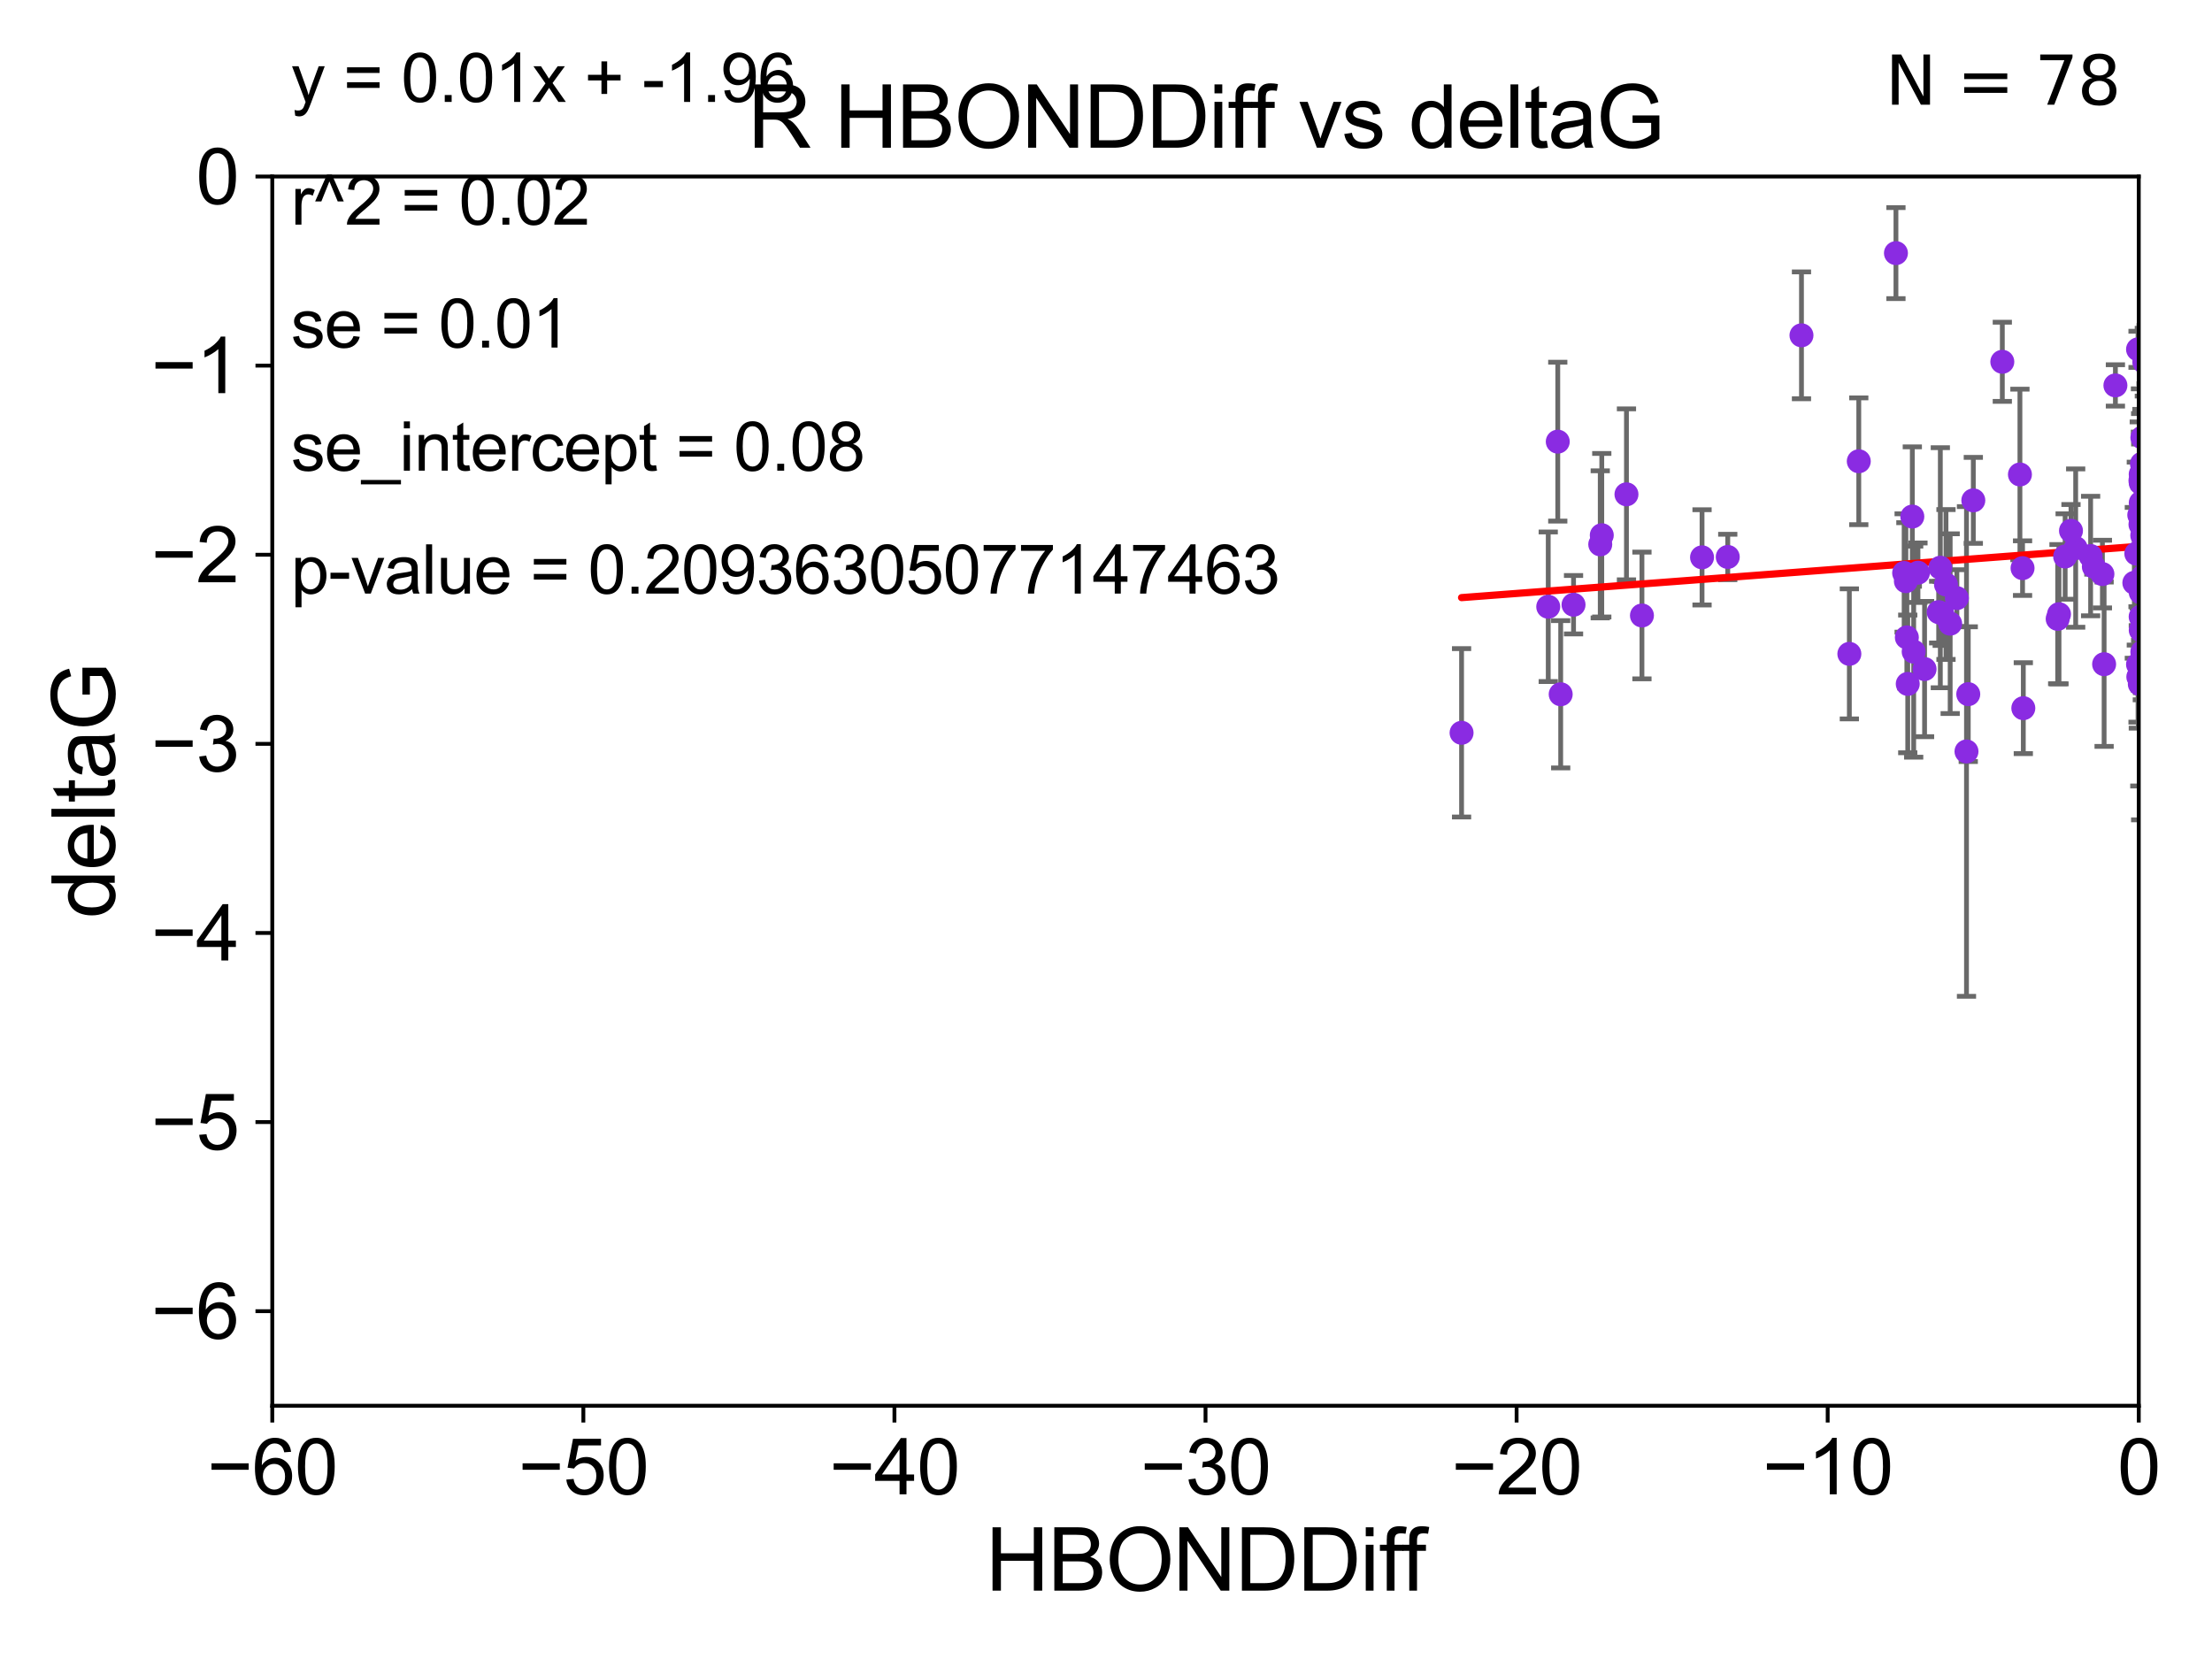 <?xml version="1.0" encoding="utf-8" standalone="no"?>
<!DOCTYPE svg PUBLIC "-//W3C//DTD SVG 1.1//EN"
  "http://www.w3.org/Graphics/SVG/1.1/DTD/svg11.dtd">
<svg xmlns:xlink="http://www.w3.org/1999/xlink" width="460.8pt" height="345.6pt" viewBox="0 0 460.8 345.6" xmlns="http://www.w3.org/2000/svg" version="1.1">
 <defs>
  <style type="text/css">*{stroke-linejoin: round; stroke-linecap: butt}</style>
 </defs>
 <g id="figure_1">
  <g id="patch_1">
   <path d="M 0 345.6 
L 460.8 345.6 
L 460.8 0 
L 0 0 
z
" style="fill: #ffffff"/>
  </g>
  <g id="axes_1">
   <g id="patch_2">
    <path d="M 56.72 292.84 
L 445.545 292.84 
L 445.545 36.775 
L 56.72 36.775 
z
" style="fill: #ffffff"/>
   </g>
   <g id="PathCollection_1">
    <defs>
     <path id="mc4d5173ef3" d="M 0 1.118 
C 0.297 1.118 0.581 1 0.791 0.791 
C 1 0.581 1.118 0.297 1.118 0 
C 1.118 -0.297 1 -0.581 0.791 -0.791 
C 0.581 -1 0.297 -1.118 0 -1.118 
C -0.297 -1.118 -0.581 -1 -0.791 -0.791 
C -1 -0.581 -1.118 -0.297 -1.118 0 
C -1.118 0.297 -1 0.581 -0.791 0.791 
C -0.581 1 -0.297 1.118 0 1.118 
z
" style="stroke: #8a2be2"/>
    </defs>
    <g clip-path="url(#p6fa92b9940)">
     <use xlink:href="#mc4d5173ef3" x="327.797" y="125.975" style="fill: #8a2be2; stroke: #8a2be2"/>
     <use xlink:href="#mc4d5173ef3" x="333.361" y="113.401" style="fill: #8a2be2; stroke: #8a2be2"/>
     <use xlink:href="#mc4d5173ef3" x="445.956" y="123.415" style="fill: #8a2be2; stroke: #8a2be2"/>
     <use xlink:href="#mc4d5173ef3" x="398.654" y="135.753" style="fill: #8a2be2; stroke: #8a2be2"/>
     <use xlink:href="#mc4d5173ef3" x="354.566" y="116.104" style="fill: #8a2be2; stroke: #8a2be2"/>
     <use xlink:href="#mc4d5173ef3" x="436.189" y="118.056" style="fill: #8a2be2; stroke: #8a2be2"/>
     <use xlink:href="#mc4d5173ef3" x="404.206" y="118.266" style="fill: #8a2be2; stroke: #8a2be2"/>
     <use xlink:href="#mc4d5173ef3" x="325.121" y="144.628" style="fill: #8a2be2; stroke: #8a2be2"/>
     <use xlink:href="#mc4d5173ef3" x="446.288" y="135.821" style="fill: #8a2be2; stroke: #8a2be2"/>
     <use xlink:href="#mc4d5173ef3" x="444.622" y="121.412" style="fill: #8a2be2; stroke: #8a2be2"/>
     <use xlink:href="#mc4d5173ef3" x="409.656" y="156.543" style="fill: #8a2be2; stroke: #8a2be2"/>
     <use xlink:href="#mc4d5173ef3" x="421.335" y="118.351" style="fill: #8a2be2; stroke: #8a2be2"/>
     <use xlink:href="#mc4d5173ef3" x="333.68" y="111.497" style="fill: #8a2be2; stroke: #8a2be2"/>
     <use xlink:href="#mc4d5173ef3" x="342.048" y="128.219" style="fill: #8a2be2; stroke: #8a2be2"/>
     <use xlink:href="#mc4d5173ef3" x="387.218" y="96.091" style="fill: #8a2be2; stroke: #8a2be2"/>
     <use xlink:href="#mc4d5173ef3" x="322.526" y="126.398" style="fill: #8a2be2; stroke: #8a2be2"/>
     <use xlink:href="#mc4d5173ef3" x="404.598" y="127.795" style="fill: #8a2be2; stroke: #8a2be2"/>
     <use xlink:href="#mc4d5173ef3" x="397.031" y="121.069" style="fill: #8a2be2; stroke: #8a2be2"/>
     <use xlink:href="#mc4d5173ef3" x="410.025" y="144.606" style="fill: #8a2be2; stroke: #8a2be2"/>
     <use xlink:href="#mc4d5173ef3" x="445.957" y="104.75" style="fill: #8a2be2; stroke: #8a2be2"/>
     <use xlink:href="#mc4d5173ef3" x="445.761" y="142.501" style="fill: #8a2be2; stroke: #8a2be2"/>
     <use xlink:href="#mc4d5173ef3" x="421.494" y="147.524" style="fill: #8a2be2; stroke: #8a2be2"/>
     <use xlink:href="#mc4d5173ef3" x="445.938" y="128.471" style="fill: #8a2be2; stroke: #8a2be2"/>
     <use xlink:href="#mc4d5173ef3" x="400.923" y="139.374" style="fill: #8a2be2; stroke: #8a2be2"/>
     <use xlink:href="#mc4d5173ef3" x="445.955" y="100.602" style="fill: #8a2be2; stroke: #8a2be2"/>
     <use xlink:href="#mc4d5173ef3" x="406.257" y="129.922" style="fill: #8a2be2; stroke: #8a2be2"/>
     <use xlink:href="#mc4d5173ef3" x="445.95" y="98.796" style="fill: #8a2be2; stroke: #8a2be2"/>
     <use xlink:href="#mc4d5173ef3" x="407.652" y="124.599" style="fill: #8a2be2; stroke: #8a2be2"/>
     <use xlink:href="#mc4d5173ef3" x="304.472" y="152.655" style="fill: #8a2be2; stroke: #8a2be2"/>
     <use xlink:href="#mc4d5173ef3" x="428.651" y="128.924" style="fill: #8a2be2; stroke: #8a2be2"/>
     <use xlink:href="#mc4d5173ef3" x="405.384" y="121.763" style="fill: #8a2be2; stroke: #8a2be2"/>
     <use xlink:href="#mc4d5173ef3" x="399.547" y="119.305" style="fill: #8a2be2; stroke: #8a2be2"/>
     <use xlink:href="#mc4d5173ef3" x="435.514" y="115.83" style="fill: #8a2be2; stroke: #8a2be2"/>
     <use xlink:href="#mc4d5173ef3" x="397.419" y="142.471" style="fill: #8a2be2; stroke: #8a2be2"/>
     <use xlink:href="#mc4d5173ef3" x="445.035" y="115.326" style="fill: #8a2be2; stroke: #8a2be2"/>
     <use xlink:href="#mc4d5173ef3" x="359.923" y="116.025" style="fill: #8a2be2; stroke: #8a2be2"/>
     <use xlink:href="#mc4d5173ef3" x="437.971" y="119.589" style="fill: #8a2be2; stroke: #8a2be2"/>
     <use xlink:href="#mc4d5173ef3" x="461.497" y="109.33" style="fill: #8a2be2; stroke: #8a2be2"/>
     <use xlink:href="#mc4d5173ef3" x="398.37" y="107.61" style="fill: #8a2be2; stroke: #8a2be2"/>
     <use xlink:href="#mc4d5173ef3" x="445.392" y="72.771" style="fill: #8a2be2; stroke: #8a2be2"/>
     <use xlink:href="#mc4d5173ef3" x="438.326" y="138.365" style="fill: #8a2be2; stroke: #8a2be2"/>
     <use xlink:href="#mc4d5173ef3" x="445.955" y="131.262" style="fill: #8a2be2; stroke: #8a2be2"/>
     <use xlink:href="#mc4d5173ef3" x="446.707" y="75.449" style="fill: #8a2be2; stroke: #8a2be2"/>
     <use xlink:href="#mc4d5173ef3" x="445.938" y="138.61" style="fill: #8a2be2; stroke: #8a2be2"/>
     <use xlink:href="#mc4d5173ef3" x="446.207" y="96.604" style="fill: #8a2be2; stroke: #8a2be2"/>
     <use xlink:href="#mc4d5173ef3" x="447.075" y="73.879" style="fill: #8a2be2; stroke: #8a2be2"/>
     <use xlink:href="#mc4d5173ef3" x="447.117" y="90.596" style="fill: #8a2be2; stroke: #8a2be2"/>
     <use xlink:href="#mc4d5173ef3" x="445.453" y="141.006" style="fill: #8a2be2; stroke: #8a2be2"/>
     <use xlink:href="#mc4d5173ef3" x="446.258" y="115.7" style="fill: #8a2be2; stroke: #8a2be2"/>
     <use xlink:href="#mc4d5173ef3" x="445.391" y="138.415" style="fill: #8a2be2; stroke: #8a2be2"/>
     <use xlink:href="#mc4d5173ef3" x="445.65" y="107.279" style="fill: #8a2be2; stroke: #8a2be2"/>
     <use xlink:href="#mc4d5173ef3" x="411.078" y="104.236" style="fill: #8a2be2; stroke: #8a2be2"/>
     <use xlink:href="#mc4d5173ef3" x="448.003" y="95.384" style="fill: #8a2be2; stroke: #8a2be2"/>
     <use xlink:href="#mc4d5173ef3" x="428.928" y="127.947" style="fill: #8a2be2; stroke: #8a2be2"/>
     <use xlink:href="#mc4d5173ef3" x="445.888" y="107.309" style="fill: #8a2be2; stroke: #8a2be2"/>
     <use xlink:href="#mc4d5173ef3" x="446.293" y="91.155" style="fill: #8a2be2; stroke: #8a2be2"/>
     <use xlink:href="#mc4d5173ef3" x="403.862" y="127.515" style="fill: #8a2be2; stroke: #8a2be2"/>
     <use xlink:href="#mc4d5173ef3" x="420.789" y="98.84" style="fill: #8a2be2; stroke: #8a2be2"/>
     <use xlink:href="#mc4d5173ef3" x="440.678" y="80.289" style="fill: #8a2be2; stroke: #8a2be2"/>
     <use xlink:href="#mc4d5173ef3" x="431.424" y="110.57" style="fill: #8a2be2; stroke: #8a2be2"/>
     <use xlink:href="#mc4d5173ef3" x="446.329" y="129.44" style="fill: #8a2be2; stroke: #8a2be2"/>
     <use xlink:href="#mc4d5173ef3" x="432.401" y="114.174" style="fill: #8a2be2; stroke: #8a2be2"/>
     <use xlink:href="#mc4d5173ef3" x="338.822" y="102.978" style="fill: #8a2be2; stroke: #8a2be2"/>
     <use xlink:href="#mc4d5173ef3" x="430.208" y="115.93" style="fill: #8a2be2; stroke: #8a2be2"/>
     <use xlink:href="#mc4d5173ef3" x="445.897" y="109.248" style="fill: #8a2be2; stroke: #8a2be2"/>
     <use xlink:href="#mc4d5173ef3" x="446.341" y="120.149" style="fill: #8a2be2; stroke: #8a2be2"/>
     <use xlink:href="#mc4d5173ef3" x="375.28" y="69.854" style="fill: #8a2be2; stroke: #8a2be2"/>
     <use xlink:href="#mc4d5173ef3" x="385.254" y="136.213" style="fill: #8a2be2; stroke: #8a2be2"/>
     <use xlink:href="#mc4d5173ef3" x="446.338" y="129.378" style="fill: #8a2be2; stroke: #8a2be2"/>
     <use xlink:href="#mc4d5173ef3" x="446.273" y="111.535" style="fill: #8a2be2; stroke: #8a2be2"/>
     <use xlink:href="#mc4d5173ef3" x="396.669" y="119.359" style="fill: #8a2be2; stroke: #8a2be2"/>
     <use xlink:href="#mc4d5173ef3" x="445.893" y="100.104" style="fill: #8a2be2; stroke: #8a2be2"/>
     <use xlink:href="#mc4d5173ef3" x="452.031" y="104.057" style="fill: #8a2be2; stroke: #8a2be2"/>
     <use xlink:href="#mc4d5173ef3" x="397.232" y="132.782" style="fill: #8a2be2; stroke: #8a2be2"/>
     <use xlink:href="#mc4d5173ef3" x="394.96" y="52.73" style="fill: #8a2be2; stroke: #8a2be2"/>
     <use xlink:href="#mc4d5173ef3" x="446.858" y="129.925" style="fill: #8a2be2; stroke: #8a2be2"/>
     <use xlink:href="#mc4d5173ef3" x="417.119" y="75.367" style="fill: #8a2be2; stroke: #8a2be2"/>
     <use xlink:href="#mc4d5173ef3" x="324.512" y="92.003" style="fill: #8a2be2; stroke: #8a2be2"/>
    </g>
   </g>
   <g id="matplotlib.axis_1">
    <g id="xtick_1">
     <g id="line2d_1">
      <defs>
       <path id="m9a79c46f6b" d="M 0 0 
L 0 3.5 
" style="stroke: #000000; stroke-width: 0.8"/>
      </defs>
      <g>
       <use xlink:href="#m9a79c46f6b" x="56.72" y="292.84" style="stroke: #000000; stroke-width: 0.8"/>
      </g>
     </g>
     <g id="text_1">
      <!-- −60 -->
      <g transform="translate(43.15 311.293)scale(0.16 -0.16)">
       <defs>
        <path id="ArialMT-2212" d="M 3381 1997 
L 356 1997 
L 356 2522 
L 3381 2522 
L 3381 1997 
z
" transform="scale(0.016)"/>
        <path id="ArialMT-36" d="M 3184 3459 
L 2625 3416 
Q 2550 3747 2413 3897 
Q 2184 4138 1850 4138 
Q 1581 4138 1378 3988 
Q 1113 3794 959 3422 
Q 806 3050 800 2363 
Q 1003 2672 1297 2822 
Q 1591 2972 1913 2972 
Q 2475 2972 2870 2558 
Q 3266 2144 3266 1488 
Q 3266 1056 3080 686 
Q 2894 316 2569 119 
Q 2244 -78 1831 -78 
Q 1128 -78 684 439 
Q 241 956 241 2144 
Q 241 3472 731 4075 
Q 1159 4600 1884 4600 
Q 2425 4600 2770 4297 
Q 3116 3994 3184 3459 
z
M 888 1484 
Q 888 1194 1011 928 
Q 1134 663 1356 523 
Q 1578 384 1822 384 
Q 2178 384 2434 671 
Q 2691 959 2691 1453 
Q 2691 1928 2437 2201 
Q 2184 2475 1800 2475 
Q 1419 2475 1153 2201 
Q 888 1928 888 1484 
z
" transform="scale(0.016)"/>
        <path id="ArialMT-30" d="M 266 2259 
Q 266 3072 433 3567 
Q 600 4063 929 4331 
Q 1259 4600 1759 4600 
Q 2128 4600 2406 4451 
Q 2684 4303 2865 4023 
Q 3047 3744 3150 3342 
Q 3253 2941 3253 2259 
Q 3253 1453 3087 958 
Q 2922 463 2592 192 
Q 2263 -78 1759 -78 
Q 1097 -78 719 397 
Q 266 969 266 2259 
z
M 844 2259 
Q 844 1131 1108 757 
Q 1372 384 1759 384 
Q 2147 384 2411 759 
Q 2675 1134 2675 2259 
Q 2675 3391 2411 3762 
Q 2147 4134 1753 4134 
Q 1366 4134 1134 3806 
Q 844 3388 844 2259 
z
" transform="scale(0.016)"/>
       </defs>
       <use xlink:href="#ArialMT-2212"/>
       <use xlink:href="#ArialMT-36" x="58.398"/>
       <use xlink:href="#ArialMT-30" x="114.014"/>
      </g>
     </g>
    </g>
    <g id="xtick_2">
     <g id="line2d_2">
      <g>
       <use xlink:href="#m9a79c46f6b" x="121.524" y="292.84" style="stroke: #000000; stroke-width: 0.8"/>
      </g>
     </g>
     <g id="text_2">
      <!-- −50 -->
      <g transform="translate(107.954 311.293)scale(0.16 -0.16)">
       <defs>
        <path id="ArialMT-35" d="M 266 1200 
L 856 1250 
Q 922 819 1161 601 
Q 1400 384 1738 384 
Q 2144 384 2425 690 
Q 2706 997 2706 1503 
Q 2706 1984 2436 2262 
Q 2166 2541 1728 2541 
Q 1456 2541 1237 2417 
Q 1019 2294 894 2097 
L 366 2166 
L 809 4519 
L 3088 4519 
L 3088 3981 
L 1259 3981 
L 1013 2750 
Q 1425 3038 1878 3038 
Q 2478 3038 2890 2622 
Q 3303 2206 3303 1553 
Q 3303 931 2941 478 
Q 2500 -78 1738 -78 
Q 1113 -78 717 272 
Q 322 622 266 1200 
z
" transform="scale(0.016)"/>
       </defs>
       <use xlink:href="#ArialMT-2212"/>
       <use xlink:href="#ArialMT-35" x="58.398"/>
       <use xlink:href="#ArialMT-30" x="114.014"/>
      </g>
     </g>
    </g>
    <g id="xtick_3">
     <g id="line2d_3">
      <g>
       <use xlink:href="#m9a79c46f6b" x="186.328" y="292.84" style="stroke: #000000; stroke-width: 0.8"/>
      </g>
     </g>
     <g id="text_3">
      <!-- −40 -->
      <g transform="translate(172.758 311.293)scale(0.16 -0.16)">
       <defs>
        <path id="ArialMT-34" d="M 2069 0 
L 2069 1097 
L 81 1097 
L 81 1613 
L 2172 4581 
L 2631 4581 
L 2631 1613 
L 3250 1613 
L 3250 1097 
L 2631 1097 
L 2631 0 
L 2069 0 
z
M 2069 1613 
L 2069 3678 
L 634 1613 
L 2069 1613 
z
" transform="scale(0.016)"/>
       </defs>
       <use xlink:href="#ArialMT-2212"/>
       <use xlink:href="#ArialMT-34" x="58.398"/>
       <use xlink:href="#ArialMT-30" x="114.014"/>
      </g>
     </g>
    </g>
    <g id="xtick_4">
     <g id="line2d_4">
      <g>
       <use xlink:href="#m9a79c46f6b" x="251.132" y="292.84" style="stroke: #000000; stroke-width: 0.8"/>
      </g>
     </g>
     <g id="text_4">
      <!-- −30 -->
      <g transform="translate(237.562 311.293)scale(0.16 -0.16)">
       <defs>
        <path id="ArialMT-33" d="M 269 1209 
L 831 1284 
Q 928 806 1161 595 
Q 1394 384 1728 384 
Q 2125 384 2398 659 
Q 2672 934 2672 1341 
Q 2672 1728 2419 1979 
Q 2166 2231 1775 2231 
Q 1616 2231 1378 2169 
L 1441 2663 
Q 1497 2656 1531 2656 
Q 1891 2656 2178 2843 
Q 2466 3031 2466 3422 
Q 2466 3731 2256 3934 
Q 2047 4138 1716 4138 
Q 1388 4138 1169 3931 
Q 950 3725 888 3313 
L 325 3413 
Q 428 3978 793 4289 
Q 1159 4600 1703 4600 
Q 2078 4600 2393 4439 
Q 2709 4278 2876 4000 
Q 3044 3722 3044 3409 
Q 3044 3113 2884 2869 
Q 2725 2625 2413 2481 
Q 2819 2388 3044 2092 
Q 3269 1797 3269 1353 
Q 3269 753 2831 336 
Q 2394 -81 1725 -81 
Q 1122 -81 723 278 
Q 325 638 269 1209 
z
" transform="scale(0.016)"/>
       </defs>
       <use xlink:href="#ArialMT-2212"/>
       <use xlink:href="#ArialMT-33" x="58.398"/>
       <use xlink:href="#ArialMT-30" x="114.014"/>
      </g>
     </g>
    </g>
    <g id="xtick_5">
     <g id="line2d_5">
      <g>
       <use xlink:href="#m9a79c46f6b" x="315.937" y="292.84" style="stroke: #000000; stroke-width: 0.8"/>
      </g>
     </g>
     <g id="text_5">
      <!-- −20 -->
      <g transform="translate(302.367 311.293)scale(0.16 -0.16)">
       <defs>
        <path id="ArialMT-32" d="M 3222 541 
L 3222 0 
L 194 0 
Q 188 203 259 391 
Q 375 700 629 1000 
Q 884 1300 1366 1694 
Q 2113 2306 2375 2664 
Q 2638 3022 2638 3341 
Q 2638 3675 2398 3904 
Q 2159 4134 1775 4134 
Q 1369 4134 1125 3890 
Q 881 3647 878 3216 
L 300 3275 
Q 359 3922 746 4261 
Q 1134 4600 1788 4600 
Q 2447 4600 2831 4234 
Q 3216 3869 3216 3328 
Q 3216 3053 3103 2787 
Q 2991 2522 2730 2228 
Q 2469 1934 1863 1422 
Q 1356 997 1212 845 
Q 1069 694 975 541 
L 3222 541 
z
" transform="scale(0.016)"/>
       </defs>
       <use xlink:href="#ArialMT-2212"/>
       <use xlink:href="#ArialMT-32" x="58.398"/>
       <use xlink:href="#ArialMT-30" x="114.014"/>
      </g>
     </g>
    </g>
    <g id="xtick_6">
     <g id="line2d_6">
      <g>
       <use xlink:href="#m9a79c46f6b" x="380.741" y="292.84" style="stroke: #000000; stroke-width: 0.8"/>
      </g>
     </g>
     <g id="text_6">
      <!-- −10 -->
      <g transform="translate(367.171 311.293)scale(0.16 -0.16)">
       <defs>
        <path id="ArialMT-31" d="M 2384 0 
L 1822 0 
L 1822 3584 
Q 1619 3391 1289 3197 
Q 959 3003 697 2906 
L 697 3450 
Q 1169 3672 1522 3987 
Q 1875 4303 2022 4600 
L 2384 4600 
L 2384 0 
z
" transform="scale(0.016)"/>
       </defs>
       <use xlink:href="#ArialMT-2212"/>
       <use xlink:href="#ArialMT-31" x="58.398"/>
       <use xlink:href="#ArialMT-30" x="114.014"/>
      </g>
     </g>
    </g>
    <g id="xtick_7">
     <g id="line2d_7">
      <g>
       <use xlink:href="#m9a79c46f6b" x="445.545" y="292.84" style="stroke: #000000; stroke-width: 0.8"/>
      </g>
     </g>
     <g id="text_7">
      <!-- 0 -->
      <g transform="translate(441.096 311.293)scale(0.16 -0.16)">
       <use xlink:href="#ArialMT-30"/>
      </g>
     </g>
    </g>
    <g id="text_8">
     <!-- HBONDDiff -->
     <g transform="translate(205.287 331.357)scale(0.18 -0.18)">
      <defs>
       <path id="ArialMT-48" d="M 513 0 
L 513 4581 
L 1119 4581 
L 1119 2700 
L 3500 2700 
L 3500 4581 
L 4106 4581 
L 4106 0 
L 3500 0 
L 3500 2159 
L 1119 2159 
L 1119 0 
L 513 0 
z
" transform="scale(0.016)"/>
       <path id="ArialMT-42" d="M 469 0 
L 469 4581 
L 2188 4581 
Q 2713 4581 3030 4442 
Q 3347 4303 3526 4014 
Q 3706 3725 3706 3409 
Q 3706 3116 3547 2856 
Q 3388 2597 3066 2438 
Q 3481 2316 3704 2022 
Q 3928 1728 3928 1328 
Q 3928 1006 3792 729 
Q 3656 453 3456 303 
Q 3256 153 2954 76 
Q 2653 0 2216 0 
L 469 0 
z
M 1075 2656 
L 2066 2656 
Q 2469 2656 2644 2709 
Q 2875 2778 2992 2937 
Q 3109 3097 3109 3338 
Q 3109 3566 3000 3739 
Q 2891 3913 2687 3977 
Q 2484 4041 1991 4041 
L 1075 4041 
L 1075 2656 
z
M 1075 541 
L 2216 541 
Q 2509 541 2628 563 
Q 2838 600 2978 687 
Q 3119 775 3209 942 
Q 3300 1109 3300 1328 
Q 3300 1584 3169 1773 
Q 3038 1963 2805 2039 
Q 2572 2116 2134 2116 
L 1075 2116 
L 1075 541 
z
" transform="scale(0.016)"/>
       <path id="ArialMT-4f" d="M 309 2231 
Q 309 3372 921 4017 
Q 1534 4663 2503 4663 
Q 3138 4663 3647 4359 
Q 4156 4056 4423 3514 
Q 4691 2972 4691 2284 
Q 4691 1588 4409 1038 
Q 4128 488 3612 205 
Q 3097 -78 2500 -78 
Q 1853 -78 1343 234 
Q 834 547 571 1087 
Q 309 1628 309 2231 
z
M 934 2222 
Q 934 1394 1379 917 
Q 1825 441 2497 441 
Q 3181 441 3623 922 
Q 4066 1403 4066 2288 
Q 4066 2847 3877 3264 
Q 3688 3681 3323 3911 
Q 2959 4141 2506 4141 
Q 1863 4141 1398 3698 
Q 934 3256 934 2222 
z
" transform="scale(0.016)"/>
       <path id="ArialMT-4e" d="M 488 0 
L 488 4581 
L 1109 4581 
L 3516 984 
L 3516 4581 
L 4097 4581 
L 4097 0 
L 3475 0 
L 1069 3600 
L 1069 0 
L 488 0 
z
" transform="scale(0.016)"/>
       <path id="ArialMT-44" d="M 494 0 
L 494 4581 
L 2072 4581 
Q 2606 4581 2888 4516 
Q 3281 4425 3559 4188 
Q 3922 3881 4101 3404 
Q 4281 2928 4281 2316 
Q 4281 1794 4159 1391 
Q 4038 988 3847 723 
Q 3656 459 3429 307 
Q 3203 156 2883 78 
Q 2563 0 2147 0 
L 494 0 
z
M 1100 541 
L 2078 541 
Q 2531 541 2789 625 
Q 3047 709 3200 863 
Q 3416 1078 3536 1442 
Q 3656 1806 3656 2325 
Q 3656 3044 3420 3430 
Q 3184 3816 2847 3947 
Q 2603 4041 2063 4041 
L 1100 4041 
L 1100 541 
z
" transform="scale(0.016)"/>
       <path id="ArialMT-69" d="M 425 3934 
L 425 4581 
L 988 4581 
L 988 3934 
L 425 3934 
z
M 425 0 
L 425 3319 
L 988 3319 
L 988 0 
L 425 0 
z
" transform="scale(0.016)"/>
       <path id="ArialMT-66" d="M 556 0 
L 556 2881 
L 59 2881 
L 59 3319 
L 556 3319 
L 556 3672 
Q 556 4006 616 4169 
Q 697 4388 901 4523 
Q 1106 4659 1475 4659 
Q 1713 4659 2000 4603 
L 1916 4113 
Q 1741 4144 1584 4144 
Q 1328 4144 1222 4034 
Q 1116 3925 1116 3625 
L 1116 3319 
L 1763 3319 
L 1763 2881 
L 1116 2881 
L 1116 0 
L 556 0 
z
" transform="scale(0.016)"/>
      </defs>
      <use xlink:href="#ArialMT-48"/>
      <use xlink:href="#ArialMT-42" x="72.217"/>
      <use xlink:href="#ArialMT-4f" x="138.916"/>
      <use xlink:href="#ArialMT-4e" x="216.699"/>
      <use xlink:href="#ArialMT-44" x="288.916"/>
      <use xlink:href="#ArialMT-44" x="361.133"/>
      <use xlink:href="#ArialMT-69" x="433.35"/>
      <use xlink:href="#ArialMT-66" x="455.566"/>
      <use xlink:href="#ArialMT-66" x="481.6"/>
     </g>
    </g>
   </g>
   <g id="matplotlib.axis_2">
    <g id="ytick_1">
     <g id="line2d_8">
      <defs>
       <path id="mff3c84c8bc" d="M 0 0 
L -3.5 0 
" style="stroke: #000000; stroke-width: 0.8"/>
      </defs>
      <g>
       <use xlink:href="#mff3c84c8bc" x="56.72" y="273.143" style="stroke: #000000; stroke-width: 0.8"/>
      </g>
     </g>
     <g id="text_9">
      <!-- −6 -->
      <g transform="translate(31.477 278.869)scale(0.16 -0.16)">
       <use xlink:href="#ArialMT-2212"/>
       <use xlink:href="#ArialMT-36" x="58.398"/>
      </g>
     </g>
    </g>
    <g id="ytick_2">
     <g id="line2d_9">
      <g>
       <use xlink:href="#mff3c84c8bc" x="56.72" y="233.748" style="stroke: #000000; stroke-width: 0.8"/>
      </g>
     </g>
     <g id="text_10">
      <!-- −5 -->
      <g transform="translate(31.477 239.474)scale(0.16 -0.16)">
       <use xlink:href="#ArialMT-2212"/>
       <use xlink:href="#ArialMT-35" x="58.398"/>
      </g>
     </g>
    </g>
    <g id="ytick_3">
     <g id="line2d_10">
      <g>
       <use xlink:href="#mff3c84c8bc" x="56.72" y="194.353" style="stroke: #000000; stroke-width: 0.8"/>
      </g>
     </g>
     <g id="text_11">
      <!-- −4 -->
      <g transform="translate(31.477 200.08)scale(0.16 -0.16)">
       <use xlink:href="#ArialMT-2212"/>
       <use xlink:href="#ArialMT-34" x="58.398"/>
      </g>
     </g>
    </g>
    <g id="ytick_4">
     <g id="line2d_11">
      <g>
       <use xlink:href="#mff3c84c8bc" x="56.72" y="154.959" style="stroke: #000000; stroke-width: 0.8"/>
      </g>
     </g>
     <g id="text_12">
      <!-- −3 -->
      <g transform="translate(31.477 160.685)scale(0.16 -0.16)">
       <use xlink:href="#ArialMT-2212"/>
       <use xlink:href="#ArialMT-33" x="58.398"/>
      </g>
     </g>
    </g>
    <g id="ytick_5">
     <g id="line2d_12">
      <g>
       <use xlink:href="#mff3c84c8bc" x="56.72" y="115.564" style="stroke: #000000; stroke-width: 0.8"/>
      </g>
     </g>
     <g id="text_13">
      <!-- −2 -->
      <g transform="translate(31.477 121.29)scale(0.16 -0.16)">
       <use xlink:href="#ArialMT-2212"/>
       <use xlink:href="#ArialMT-32" x="58.398"/>
      </g>
     </g>
    </g>
    <g id="ytick_6">
     <g id="line2d_13">
      <g>
       <use xlink:href="#mff3c84c8bc" x="56.72" y="76.17" style="stroke: #000000; stroke-width: 0.8"/>
      </g>
     </g>
     <g id="text_14">
      <!-- −1 -->
      <g transform="translate(31.477 81.896)scale(0.16 -0.16)">
       <use xlink:href="#ArialMT-2212"/>
       <use xlink:href="#ArialMT-31" x="58.398"/>
      </g>
     </g>
    </g>
    <g id="ytick_7">
     <g id="line2d_14">
      <g>
       <use xlink:href="#mff3c84c8bc" x="56.72" y="36.775" style="stroke: #000000; stroke-width: 0.8"/>
      </g>
     </g>
     <g id="text_15">
      <!-- 0 -->
      <g transform="translate(40.822 42.501)scale(0.16 -0.16)">
       <use xlink:href="#ArialMT-30"/>
      </g>
     </g>
    </g>
    <g id="text_16">
     <!-- deltaG -->
     <g transform="translate(23.9 191.322)rotate(-90)scale(0.18 -0.18)">
      <defs>
       <path id="ArialMT-64" d="M 2575 0 
L 2575 419 
Q 2259 -75 1647 -75 
Q 1250 -75 917 144 
Q 584 363 401 755 
Q 219 1147 219 1656 
Q 219 2153 384 2558 
Q 550 2963 881 3178 
Q 1213 3394 1622 3394 
Q 1922 3394 2156 3267 
Q 2391 3141 2538 2938 
L 2538 4581 
L 3097 4581 
L 3097 0 
L 2575 0 
z
M 797 1656 
Q 797 1019 1065 703 
Q 1334 388 1700 388 
Q 2069 388 2326 689 
Q 2584 991 2584 1609 
Q 2584 2291 2321 2609 
Q 2059 2928 1675 2928 
Q 1300 2928 1048 2622 
Q 797 2316 797 1656 
z
" transform="scale(0.016)"/>
       <path id="ArialMT-65" d="M 2694 1069 
L 3275 997 
Q 3138 488 2766 206 
Q 2394 -75 1816 -75 
Q 1088 -75 661 373 
Q 234 822 234 1631 
Q 234 2469 665 2931 
Q 1097 3394 1784 3394 
Q 2450 3394 2872 2941 
Q 3294 2488 3294 1666 
Q 3294 1616 3291 1516 
L 816 1516 
Q 847 969 1125 678 
Q 1403 388 1819 388 
Q 2128 388 2347 550 
Q 2566 713 2694 1069 
z
M 847 1978 
L 2700 1978 
Q 2663 2397 2488 2606 
Q 2219 2931 1791 2931 
Q 1403 2931 1139 2672 
Q 875 2413 847 1978 
z
" transform="scale(0.016)"/>
       <path id="ArialMT-6c" d="M 409 0 
L 409 4581 
L 972 4581 
L 972 0 
L 409 0 
z
" transform="scale(0.016)"/>
       <path id="ArialMT-74" d="M 1650 503 
L 1731 6 
Q 1494 -44 1306 -44 
Q 1000 -44 831 53 
Q 663 150 594 308 
Q 525 466 525 972 
L 525 2881 
L 113 2881 
L 113 3319 
L 525 3319 
L 525 4141 
L 1084 4478 
L 1084 3319 
L 1650 3319 
L 1650 2881 
L 1084 2881 
L 1084 941 
Q 1084 700 1114 631 
Q 1144 563 1211 522 
Q 1278 481 1403 481 
Q 1497 481 1650 503 
z
" transform="scale(0.016)"/>
       <path id="ArialMT-61" d="M 2588 409 
Q 2275 144 1986 34 
Q 1697 -75 1366 -75 
Q 819 -75 525 192 
Q 231 459 231 875 
Q 231 1119 342 1320 
Q 453 1522 633 1644 
Q 813 1766 1038 1828 
Q 1203 1872 1538 1913 
Q 2219 1994 2541 2106 
Q 2544 2222 2544 2253 
Q 2544 2597 2384 2738 
Q 2169 2928 1744 2928 
Q 1347 2928 1158 2789 
Q 969 2650 878 2297 
L 328 2372 
Q 403 2725 575 2942 
Q 747 3159 1072 3276 
Q 1397 3394 1825 3394 
Q 2250 3394 2515 3294 
Q 2781 3194 2906 3042 
Q 3031 2891 3081 2659 
Q 3109 2516 3109 2141 
L 3109 1391 
Q 3109 606 3145 398 
Q 3181 191 3288 0 
L 2700 0 
Q 2613 175 2588 409 
z
M 2541 1666 
Q 2234 1541 1622 1453 
Q 1275 1403 1131 1340 
Q 988 1278 909 1158 
Q 831 1038 831 891 
Q 831 666 1001 516 
Q 1172 366 1500 366 
Q 1825 366 2078 508 
Q 2331 650 2450 897 
Q 2541 1088 2541 1459 
L 2541 1666 
z
" transform="scale(0.016)"/>
       <path id="ArialMT-47" d="M 2638 1797 
L 2638 2334 
L 4578 2338 
L 4578 638 
Q 4131 281 3656 101 
Q 3181 -78 2681 -78 
Q 2006 -78 1454 211 
Q 903 500 622 1047 
Q 341 1594 341 2269 
Q 341 2938 620 3517 
Q 900 4097 1425 4378 
Q 1950 4659 2634 4659 
Q 3131 4659 3532 4498 
Q 3934 4338 4162 4050 
Q 4391 3763 4509 3300 
L 3963 3150 
Q 3859 3500 3706 3700 
Q 3553 3900 3268 4020 
Q 2984 4141 2638 4141 
Q 2222 4141 1919 4014 
Q 1616 3888 1430 3681 
Q 1244 3475 1141 3228 
Q 966 2803 966 2306 
Q 966 1694 1177 1281 
Q 1388 869 1791 669 
Q 2194 469 2647 469 
Q 3041 469 3416 620 
Q 3791 772 3984 944 
L 3984 1797 
L 2638 1797 
z
" transform="scale(0.016)"/>
      </defs>
      <use xlink:href="#ArialMT-64"/>
      <use xlink:href="#ArialMT-65" x="55.615"/>
      <use xlink:href="#ArialMT-6c" x="111.23"/>
      <use xlink:href="#ArialMT-74" x="133.447"/>
      <use xlink:href="#ArialMT-61" x="161.23"/>
      <use xlink:href="#ArialMT-47" x="216.846"/>
     </g>
    </g>
   </g>
   <g id="LineCollection_1">
    <path d="M 327.797 132.06 
L 327.797 119.889 
" clip-path="url(#p6fa92b9940)" style="fill: none; stroke: #696969"/>
    <path d="M 333.361 128.721 
L 333.361 98.08 
" clip-path="url(#p6fa92b9940)" style="fill: none; stroke: #696969"/>
    <path d="M 445.956 138.289 
L 445.956 108.541 
" clip-path="url(#p6fa92b9940)" style="fill: none; stroke: #696969"/>
    <path d="M 398.654 157.736 
L 398.654 113.769 
" clip-path="url(#p6fa92b9940)" style="fill: none; stroke: #696969"/>
    <path d="M 354.566 126.024 
L 354.566 106.184 
" clip-path="url(#p6fa92b9940)" style="fill: none; stroke: #696969"/>
    <path d="M 436.189 119.611 
L 436.189 116.502 
" clip-path="url(#p6fa92b9940)" style="fill: none; stroke: #696969"/>
    <path d="M 404.206 143.271 
L 404.206 93.262 
" clip-path="url(#p6fa92b9940)" style="fill: none; stroke: #696969"/>
    <path d="M 325.121 159.969 
L 325.121 129.286 
" clip-path="url(#p6fa92b9940)" style="fill: none; stroke: #696969"/>
    <path d="M 446.288 145.785 
L 446.288 125.857 
" clip-path="url(#p6fa92b9940)" style="fill: none; stroke: #696969"/>
    <path d="M 444.622 137.116 
L 444.622 105.707 
" clip-path="url(#p6fa92b9940)" style="fill: none; stroke: #696969"/>
    <path d="M 409.656 207.549 
L 409.656 105.537 
" clip-path="url(#p6fa92b9940)" style="fill: none; stroke: #696969"/>
    <path d="M 421.335 124.042 
L 421.335 112.66 
" clip-path="url(#p6fa92b9940)" style="fill: none; stroke: #696969"/>
    <path d="M 333.68 128.53 
L 333.68 94.464 
" clip-path="url(#p6fa92b9940)" style="fill: none; stroke: #696969"/>
    <path d="M 342.048 141.42 
L 342.048 115.017 
" clip-path="url(#p6fa92b9940)" style="fill: none; stroke: #696969"/>
    <path d="M 387.218 109.293 
L 387.218 82.889 
" clip-path="url(#p6fa92b9940)" style="fill: none; stroke: #696969"/>
    <path d="M 322.526 141.975 
L 322.526 110.82 
" clip-path="url(#p6fa92b9940)" style="fill: none; stroke: #696969"/>
    <path d="M 404.598 134.455 
L 404.598 121.134 
" clip-path="url(#p6fa92b9940)" style="fill: none; stroke: #696969"/>
    <path d="M 397.031 133.256 
L 397.031 108.882 
" clip-path="url(#p6fa92b9940)" style="fill: none; stroke: #696969"/>
    <path d="M 410.025 158.641 
L 410.025 130.571 
" clip-path="url(#p6fa92b9940)" style="fill: none; stroke: #696969"/>
    <path d="M 445.957 107.858 
L 445.957 101.641 
" clip-path="url(#p6fa92b9940)" style="fill: none; stroke: #696969"/>
    <path d="M 445.761 163.736 
L 445.761 121.267 
" clip-path="url(#p6fa92b9940)" style="fill: none; stroke: #696969"/>
    <path d="M 421.494 156.991 
L 421.494 138.057 
" clip-path="url(#p6fa92b9940)" style="fill: none; stroke: #696969"/>
    <path d="M 445.938 170.789 
L 445.938 86.153 
" clip-path="url(#p6fa92b9940)" style="fill: none; stroke: #696969"/>
    <path d="M 400.923 153.466 
L 400.923 125.283 
" clip-path="url(#p6fa92b9940)" style="fill: none; stroke: #696969"/>
    <path d="M 445.955 108.703 
L 445.955 92.501 
" clip-path="url(#p6fa92b9940)" style="fill: none; stroke: #696969"/>
    <path d="M 406.257 148.639 
L 406.257 111.204 
" clip-path="url(#p6fa92b9940)" style="fill: none; stroke: #696969"/>
    <path d="M 445.95 100.383 
L 445.95 97.209 
" clip-path="url(#p6fa92b9940)" style="fill: none; stroke: #696969"/>
    <path d="M 407.652 130.516 
L 407.652 118.683 
" clip-path="url(#p6fa92b9940)" style="fill: none; stroke: #696969"/>
    <path d="M 304.472 170.192 
L 304.472 135.118 
" clip-path="url(#p6fa92b9940)" style="fill: none; stroke: #696969"/>
    <path d="M 428.651 142.44 
L 428.651 115.408 
" clip-path="url(#p6fa92b9940)" style="fill: none; stroke: #696969"/>
    <path d="M 405.384 137.369 
L 405.384 106.157 
" clip-path="url(#p6fa92b9940)" style="fill: none; stroke: #696969"/>
    <path d="M 399.547 125.499 
L 399.547 113.11 
" clip-path="url(#p6fa92b9940)" style="fill: none; stroke: #696969"/>
    <path d="M 435.514 128.279 
L 435.514 103.381 
" clip-path="url(#p6fa92b9940)" style="fill: none; stroke: #696969"/>
    <path d="M 397.419 156.814 
L 397.419 128.128 
" clip-path="url(#p6fa92b9940)" style="fill: none; stroke: #696969"/>
    <path d="M 445.035 134.381 
L 445.035 96.272 
" clip-path="url(#p6fa92b9940)" style="fill: none; stroke: #696969"/>
    <path d="M 359.923 120.753 
L 359.923 111.297 
" clip-path="url(#p6fa92b9940)" style="fill: none; stroke: #696969"/>
    <path d="M 437.971 126.639 
L 437.971 112.539 
" clip-path="url(#p6fa92b9940)" style="fill: none; stroke: #696969"/>
    <path d="M 461.497 133.209 
L 461.497 85.451 
" clip-path="url(#p6fa92b9940)" style="fill: none; stroke: #696969"/>
    <path d="M 398.37 122.134 
L 398.37 93.085 
" clip-path="url(#p6fa92b9940)" style="fill: none; stroke: #696969"/>
    <path d="M 445.392 76.537 
L 445.392 69.005 
" clip-path="url(#p6fa92b9940)" style="fill: none; stroke: #696969"/>
    <path d="M 438.326 155.483 
L 438.326 121.246 
" clip-path="url(#p6fa92b9940)" style="fill: none; stroke: #696969"/>
    <path d="M 445.955 135.285 
L 445.955 127.24 
" clip-path="url(#p6fa92b9940)" style="fill: none; stroke: #696969"/>
    <path d="M 446.707 82.51 
L 446.707 68.388 
" clip-path="url(#p6fa92b9940)" style="fill: none; stroke: #696969"/>
    <path d="M 445.938 143.811 
L 445.938 133.41 
" clip-path="url(#p6fa92b9940)" style="fill: none; stroke: #696969"/>
    <path d="M 446.207 107.932 
L 446.207 85.276 
" clip-path="url(#p6fa92b9940)" style="fill: none; stroke: #696969"/>
    <path d="M 447.075 79.928 
L 447.075 67.829 
" clip-path="url(#p6fa92b9940)" style="fill: none; stroke: #696969"/>
    <path d="M 447.117 101.254 
L 447.117 79.939 
" clip-path="url(#p6fa92b9940)" style="fill: none; stroke: #696969"/>
    <path d="M 445.453 151.688 
L 445.453 130.323 
" clip-path="url(#p6fa92b9940)" style="fill: none; stroke: #696969"/>
    <path d="M 446.258 119.063 
L 446.258 112.336 
" clip-path="url(#p6fa92b9940)" style="fill: none; stroke: #696969"/>
    <path d="M 445.391 150.434 
L 445.391 126.395 
" clip-path="url(#p6fa92b9940)" style="fill: none; stroke: #696969"/>
    <path d="M 445.65 126.672 
L 445.65 87.886 
" clip-path="url(#p6fa92b9940)" style="fill: none; stroke: #696969"/>
    <path d="M 411.078 113.191 
L 411.078 95.281 
" clip-path="url(#p6fa92b9940)" style="fill: none; stroke: #696969"/>
    <path d="M 448.003 105.512 
L 448.003 85.256 
" clip-path="url(#p6fa92b9940)" style="fill: none; stroke: #696969"/>
    <path d="M 428.928 142.455 
L 428.928 113.438 
" clip-path="url(#p6fa92b9940)" style="fill: none; stroke: #696969"/>
    <path d="M 445.888 116.724 
L 445.888 97.893 
" clip-path="url(#p6fa92b9940)" style="fill: none; stroke: #696969"/>
    <path d="M 446.293 106.993 
L 446.293 75.317 
" clip-path="url(#p6fa92b9940)" style="fill: none; stroke: #696969"/>
    <path d="M 403.862 133.942 
L 403.862 121.089 
" clip-path="url(#p6fa92b9940)" style="fill: none; stroke: #696969"/>
    <path d="M 420.789 116.61 
L 420.789 81.07 
" clip-path="url(#p6fa92b9940)" style="fill: none; stroke: #696969"/>
    <path d="M 440.678 84.599 
L 440.678 75.979 
" clip-path="url(#p6fa92b9940)" style="fill: none; stroke: #696969"/>
    <path d="M 431.424 116.042 
L 431.424 105.098 
" clip-path="url(#p6fa92b9940)" style="fill: none; stroke: #696969"/>
    <path d="M 446.329 144.308 
L 446.329 114.573 
" clip-path="url(#p6fa92b9940)" style="fill: none; stroke: #696969"/>
    <path d="M 432.401 130.664 
L 432.401 97.684 
" clip-path="url(#p6fa92b9940)" style="fill: none; stroke: #696969"/>
    <path d="M 338.822 120.784 
L 338.822 85.172 
" clip-path="url(#p6fa92b9940)" style="fill: none; stroke: #696969"/>
    <path d="M 430.208 124.826 
L 430.208 107.035 
" clip-path="url(#p6fa92b9940)" style="fill: none; stroke: #696969"/>
    <path d="M 445.897 137.494 
L 445.897 81.003 
" clip-path="url(#p6fa92b9940)" style="fill: none; stroke: #696969"/>
    <path d="M 446.341 132.024 
L 446.341 108.274 
" clip-path="url(#p6fa92b9940)" style="fill: none; stroke: #696969"/>
    <path d="M 375.28 83.067 
L 375.28 56.641 
" clip-path="url(#p6fa92b9940)" style="fill: none; stroke: #696969"/>
    <path d="M 385.254 149.758 
L 385.254 122.668 
" clip-path="url(#p6fa92b9940)" style="fill: none; stroke: #696969"/>
    <path d="M 446.338 131.544 
L 446.338 127.212 
" clip-path="url(#p6fa92b9940)" style="fill: none; stroke: #696969"/>
    <path d="M 446.273 124.598 
L 446.273 98.471 
" clip-path="url(#p6fa92b9940)" style="fill: none; stroke: #696969"/>
    <path d="M 396.669 131.687 
L 396.669 107.032 
" clip-path="url(#p6fa92b9940)" style="fill: none; stroke: #696969"/>
    <path d="M 445.893 110.201 
L 445.893 90.006 
" clip-path="url(#p6fa92b9940)" style="fill: none; stroke: #696969"/>
    <path d="M 452.031 118.954 
L 452.031 89.159 
" clip-path="url(#p6fa92b9940)" style="fill: none; stroke: #696969"/>
    <path d="M 397.232 143.315 
L 397.232 122.25 
" clip-path="url(#p6fa92b9940)" style="fill: none; stroke: #696969"/>
    <path d="M 394.96 62.211 
L 394.96 43.25 
" clip-path="url(#p6fa92b9940)" style="fill: none; stroke: #696969"/>
    <path d="M 446.858 139.74 
L 446.858 120.111 
" clip-path="url(#p6fa92b9940)" style="fill: none; stroke: #696969"/>
    <path d="M 417.119 83.616 
L 417.119 67.119 
" clip-path="url(#p6fa92b9940)" style="fill: none; stroke: #696969"/>
    <path d="M 324.512 108.553 
L 324.512 75.452 
" clip-path="url(#p6fa92b9940)" style="fill: none; stroke: #696969"/>
   </g>
   <g id="line2d_15">
    <defs>
     <path id="m2153a769f9" d="M 2 0 
L -2 -0 
" style="stroke: #696969"/>
    </defs>
    <g clip-path="url(#p6fa92b9940)">
     <use xlink:href="#m2153a769f9" x="327.797" y="132.06" style="fill: #696969; stroke: #696969"/>
     <use xlink:href="#m2153a769f9" x="333.361" y="128.721" style="fill: #696969; stroke: #696969"/>
     <use xlink:href="#m2153a769f9" x="445.956" y="138.289" style="fill: #696969; stroke: #696969"/>
     <use xlink:href="#m2153a769f9" x="398.654" y="157.736" style="fill: #696969; stroke: #696969"/>
     <use xlink:href="#m2153a769f9" x="354.566" y="126.024" style="fill: #696969; stroke: #696969"/>
     <use xlink:href="#m2153a769f9" x="436.189" y="119.611" style="fill: #696969; stroke: #696969"/>
     <use xlink:href="#m2153a769f9" x="404.206" y="143.271" style="fill: #696969; stroke: #696969"/>
     <use xlink:href="#m2153a769f9" x="325.121" y="159.969" style="fill: #696969; stroke: #696969"/>
     <use xlink:href="#m2153a769f9" x="446.288" y="145.785" style="fill: #696969; stroke: #696969"/>
     <use xlink:href="#m2153a769f9" x="444.622" y="137.116" style="fill: #696969; stroke: #696969"/>
     <use xlink:href="#m2153a769f9" x="409.656" y="207.549" style="fill: #696969; stroke: #696969"/>
     <use xlink:href="#m2153a769f9" x="421.335" y="124.042" style="fill: #696969; stroke: #696969"/>
     <use xlink:href="#m2153a769f9" x="333.68" y="128.53" style="fill: #696969; stroke: #696969"/>
     <use xlink:href="#m2153a769f9" x="342.048" y="141.42" style="fill: #696969; stroke: #696969"/>
     <use xlink:href="#m2153a769f9" x="387.218" y="109.293" style="fill: #696969; stroke: #696969"/>
     <use xlink:href="#m2153a769f9" x="322.526" y="141.975" style="fill: #696969; stroke: #696969"/>
     <use xlink:href="#m2153a769f9" x="404.598" y="134.455" style="fill: #696969; stroke: #696969"/>
     <use xlink:href="#m2153a769f9" x="397.031" y="133.256" style="fill: #696969; stroke: #696969"/>
     <use xlink:href="#m2153a769f9" x="410.025" y="158.641" style="fill: #696969; stroke: #696969"/>
     <use xlink:href="#m2153a769f9" x="445.957" y="107.858" style="fill: #696969; stroke: #696969"/>
     <use xlink:href="#m2153a769f9" x="445.761" y="163.736" style="fill: #696969; stroke: #696969"/>
     <use xlink:href="#m2153a769f9" x="421.494" y="156.991" style="fill: #696969; stroke: #696969"/>
     <use xlink:href="#m2153a769f9" x="445.938" y="170.789" style="fill: #696969; stroke: #696969"/>
     <use xlink:href="#m2153a769f9" x="400.923" y="153.466" style="fill: #696969; stroke: #696969"/>
     <use xlink:href="#m2153a769f9" x="445.955" y="108.703" style="fill: #696969; stroke: #696969"/>
     <use xlink:href="#m2153a769f9" x="406.257" y="148.639" style="fill: #696969; stroke: #696969"/>
     <use xlink:href="#m2153a769f9" x="445.95" y="100.383" style="fill: #696969; stroke: #696969"/>
     <use xlink:href="#m2153a769f9" x="407.652" y="130.516" style="fill: #696969; stroke: #696969"/>
     <use xlink:href="#m2153a769f9" x="304.472" y="170.192" style="fill: #696969; stroke: #696969"/>
     <use xlink:href="#m2153a769f9" x="428.651" y="142.44" style="fill: #696969; stroke: #696969"/>
     <use xlink:href="#m2153a769f9" x="405.384" y="137.369" style="fill: #696969; stroke: #696969"/>
     <use xlink:href="#m2153a769f9" x="399.547" y="125.499" style="fill: #696969; stroke: #696969"/>
     <use xlink:href="#m2153a769f9" x="435.514" y="128.279" style="fill: #696969; stroke: #696969"/>
     <use xlink:href="#m2153a769f9" x="397.419" y="156.814" style="fill: #696969; stroke: #696969"/>
     <use xlink:href="#m2153a769f9" x="445.035" y="134.381" style="fill: #696969; stroke: #696969"/>
     <use xlink:href="#m2153a769f9" x="359.923" y="120.753" style="fill: #696969; stroke: #696969"/>
     <use xlink:href="#m2153a769f9" x="437.971" y="126.639" style="fill: #696969; stroke: #696969"/>
     <use xlink:href="#m2153a769f9" x="461.497" y="133.209" style="fill: #696969; stroke: #696969"/>
     <use xlink:href="#m2153a769f9" x="398.37" y="122.134" style="fill: #696969; stroke: #696969"/>
     <use xlink:href="#m2153a769f9" x="445.392" y="76.537" style="fill: #696969; stroke: #696969"/>
     <use xlink:href="#m2153a769f9" x="438.326" y="155.483" style="fill: #696969; stroke: #696969"/>
     <use xlink:href="#m2153a769f9" x="445.955" y="135.285" style="fill: #696969; stroke: #696969"/>
     <use xlink:href="#m2153a769f9" x="446.707" y="82.51" style="fill: #696969; stroke: #696969"/>
     <use xlink:href="#m2153a769f9" x="445.938" y="143.811" style="fill: #696969; stroke: #696969"/>
     <use xlink:href="#m2153a769f9" x="446.207" y="107.932" style="fill: #696969; stroke: #696969"/>
     <use xlink:href="#m2153a769f9" x="447.075" y="79.928" style="fill: #696969; stroke: #696969"/>
     <use xlink:href="#m2153a769f9" x="447.117" y="101.254" style="fill: #696969; stroke: #696969"/>
     <use xlink:href="#m2153a769f9" x="445.453" y="151.688" style="fill: #696969; stroke: #696969"/>
     <use xlink:href="#m2153a769f9" x="446.258" y="119.063" style="fill: #696969; stroke: #696969"/>
     <use xlink:href="#m2153a769f9" x="445.391" y="150.434" style="fill: #696969; stroke: #696969"/>
     <use xlink:href="#m2153a769f9" x="445.65" y="126.672" style="fill: #696969; stroke: #696969"/>
     <use xlink:href="#m2153a769f9" x="411.078" y="113.191" style="fill: #696969; stroke: #696969"/>
     <use xlink:href="#m2153a769f9" x="448.003" y="105.512" style="fill: #696969; stroke: #696969"/>
     <use xlink:href="#m2153a769f9" x="428.928" y="142.455" style="fill: #696969; stroke: #696969"/>
     <use xlink:href="#m2153a769f9" x="445.888" y="116.724" style="fill: #696969; stroke: #696969"/>
     <use xlink:href="#m2153a769f9" x="446.293" y="106.993" style="fill: #696969; stroke: #696969"/>
     <use xlink:href="#m2153a769f9" x="403.862" y="133.942" style="fill: #696969; stroke: #696969"/>
     <use xlink:href="#m2153a769f9" x="420.789" y="116.61" style="fill: #696969; stroke: #696969"/>
     <use xlink:href="#m2153a769f9" x="440.678" y="84.599" style="fill: #696969; stroke: #696969"/>
     <use xlink:href="#m2153a769f9" x="431.424" y="116.042" style="fill: #696969; stroke: #696969"/>
     <use xlink:href="#m2153a769f9" x="446.329" y="144.308" style="fill: #696969; stroke: #696969"/>
     <use xlink:href="#m2153a769f9" x="432.401" y="130.664" style="fill: #696969; stroke: #696969"/>
     <use xlink:href="#m2153a769f9" x="338.822" y="120.784" style="fill: #696969; stroke: #696969"/>
     <use xlink:href="#m2153a769f9" x="430.208" y="124.826" style="fill: #696969; stroke: #696969"/>
     <use xlink:href="#m2153a769f9" x="445.897" y="137.494" style="fill: #696969; stroke: #696969"/>
     <use xlink:href="#m2153a769f9" x="446.341" y="132.024" style="fill: #696969; stroke: #696969"/>
     <use xlink:href="#m2153a769f9" x="375.28" y="83.067" style="fill: #696969; stroke: #696969"/>
     <use xlink:href="#m2153a769f9" x="385.254" y="149.758" style="fill: #696969; stroke: #696969"/>
     <use xlink:href="#m2153a769f9" x="446.338" y="131.544" style="fill: #696969; stroke: #696969"/>
     <use xlink:href="#m2153a769f9" x="446.273" y="124.598" style="fill: #696969; stroke: #696969"/>
     <use xlink:href="#m2153a769f9" x="396.669" y="131.687" style="fill: #696969; stroke: #696969"/>
     <use xlink:href="#m2153a769f9" x="445.893" y="110.201" style="fill: #696969; stroke: #696969"/>
     <use xlink:href="#m2153a769f9" x="452.031" y="118.954" style="fill: #696969; stroke: #696969"/>
     <use xlink:href="#m2153a769f9" x="397.232" y="143.315" style="fill: #696969; stroke: #696969"/>
     <use xlink:href="#m2153a769f9" x="394.96" y="62.211" style="fill: #696969; stroke: #696969"/>
     <use xlink:href="#m2153a769f9" x="446.858" y="139.74" style="fill: #696969; stroke: #696969"/>
     <use xlink:href="#m2153a769f9" x="417.119" y="83.616" style="fill: #696969; stroke: #696969"/>
     <use xlink:href="#m2153a769f9" x="324.512" y="108.553" style="fill: #696969; stroke: #696969"/>
    </g>
   </g>
   <g id="line2d_16">
    <g clip-path="url(#p6fa92b9940)">
     <use xlink:href="#m2153a769f9" x="327.797" y="119.889" style="fill: #696969; stroke: #696969"/>
     <use xlink:href="#m2153a769f9" x="333.361" y="98.08" style="fill: #696969; stroke: #696969"/>
     <use xlink:href="#m2153a769f9" x="445.956" y="108.541" style="fill: #696969; stroke: #696969"/>
     <use xlink:href="#m2153a769f9" x="398.654" y="113.769" style="fill: #696969; stroke: #696969"/>
     <use xlink:href="#m2153a769f9" x="354.566" y="106.184" style="fill: #696969; stroke: #696969"/>
     <use xlink:href="#m2153a769f9" x="436.189" y="116.502" style="fill: #696969; stroke: #696969"/>
     <use xlink:href="#m2153a769f9" x="404.206" y="93.262" style="fill: #696969; stroke: #696969"/>
     <use xlink:href="#m2153a769f9" x="325.121" y="129.286" style="fill: #696969; stroke: #696969"/>
     <use xlink:href="#m2153a769f9" x="446.288" y="125.857" style="fill: #696969; stroke: #696969"/>
     <use xlink:href="#m2153a769f9" x="444.622" y="105.707" style="fill: #696969; stroke: #696969"/>
     <use xlink:href="#m2153a769f9" x="409.656" y="105.537" style="fill: #696969; stroke: #696969"/>
     <use xlink:href="#m2153a769f9" x="421.335" y="112.66" style="fill: #696969; stroke: #696969"/>
     <use xlink:href="#m2153a769f9" x="333.68" y="94.464" style="fill: #696969; stroke: #696969"/>
     <use xlink:href="#m2153a769f9" x="342.048" y="115.017" style="fill: #696969; stroke: #696969"/>
     <use xlink:href="#m2153a769f9" x="387.218" y="82.889" style="fill: #696969; stroke: #696969"/>
     <use xlink:href="#m2153a769f9" x="322.526" y="110.82" style="fill: #696969; stroke: #696969"/>
     <use xlink:href="#m2153a769f9" x="404.598" y="121.134" style="fill: #696969; stroke: #696969"/>
     <use xlink:href="#m2153a769f9" x="397.031" y="108.882" style="fill: #696969; stroke: #696969"/>
     <use xlink:href="#m2153a769f9" x="410.025" y="130.571" style="fill: #696969; stroke: #696969"/>
     <use xlink:href="#m2153a769f9" x="445.957" y="101.641" style="fill: #696969; stroke: #696969"/>
     <use xlink:href="#m2153a769f9" x="445.761" y="121.267" style="fill: #696969; stroke: #696969"/>
     <use xlink:href="#m2153a769f9" x="421.494" y="138.057" style="fill: #696969; stroke: #696969"/>
     <use xlink:href="#m2153a769f9" x="445.938" y="86.153" style="fill: #696969; stroke: #696969"/>
     <use xlink:href="#m2153a769f9" x="400.923" y="125.283" style="fill: #696969; stroke: #696969"/>
     <use xlink:href="#m2153a769f9" x="445.955" y="92.501" style="fill: #696969; stroke: #696969"/>
     <use xlink:href="#m2153a769f9" x="406.257" y="111.204" style="fill: #696969; stroke: #696969"/>
     <use xlink:href="#m2153a769f9" x="445.95" y="97.209" style="fill: #696969; stroke: #696969"/>
     <use xlink:href="#m2153a769f9" x="407.652" y="118.683" style="fill: #696969; stroke: #696969"/>
     <use xlink:href="#m2153a769f9" x="304.472" y="135.118" style="fill: #696969; stroke: #696969"/>
     <use xlink:href="#m2153a769f9" x="428.651" y="115.408" style="fill: #696969; stroke: #696969"/>
     <use xlink:href="#m2153a769f9" x="405.384" y="106.157" style="fill: #696969; stroke: #696969"/>
     <use xlink:href="#m2153a769f9" x="399.547" y="113.11" style="fill: #696969; stroke: #696969"/>
     <use xlink:href="#m2153a769f9" x="435.514" y="103.381" style="fill: #696969; stroke: #696969"/>
     <use xlink:href="#m2153a769f9" x="397.419" y="128.128" style="fill: #696969; stroke: #696969"/>
     <use xlink:href="#m2153a769f9" x="445.035" y="96.272" style="fill: #696969; stroke: #696969"/>
     <use xlink:href="#m2153a769f9" x="359.923" y="111.297" style="fill: #696969; stroke: #696969"/>
     <use xlink:href="#m2153a769f9" x="437.971" y="112.539" style="fill: #696969; stroke: #696969"/>
     <use xlink:href="#m2153a769f9" x="461.497" y="85.451" style="fill: #696969; stroke: #696969"/>
     <use xlink:href="#m2153a769f9" x="398.37" y="93.085" style="fill: #696969; stroke: #696969"/>
     <use xlink:href="#m2153a769f9" x="445.392" y="69.005" style="fill: #696969; stroke: #696969"/>
     <use xlink:href="#m2153a769f9" x="438.326" y="121.246" style="fill: #696969; stroke: #696969"/>
     <use xlink:href="#m2153a769f9" x="445.955" y="127.24" style="fill: #696969; stroke: #696969"/>
     <use xlink:href="#m2153a769f9" x="446.707" y="68.388" style="fill: #696969; stroke: #696969"/>
     <use xlink:href="#m2153a769f9" x="445.938" y="133.41" style="fill: #696969; stroke: #696969"/>
     <use xlink:href="#m2153a769f9" x="446.207" y="85.276" style="fill: #696969; stroke: #696969"/>
     <use xlink:href="#m2153a769f9" x="447.075" y="67.829" style="fill: #696969; stroke: #696969"/>
     <use xlink:href="#m2153a769f9" x="447.117" y="79.939" style="fill: #696969; stroke: #696969"/>
     <use xlink:href="#m2153a769f9" x="445.453" y="130.323" style="fill: #696969; stroke: #696969"/>
     <use xlink:href="#m2153a769f9" x="446.258" y="112.336" style="fill: #696969; stroke: #696969"/>
     <use xlink:href="#m2153a769f9" x="445.391" y="126.395" style="fill: #696969; stroke: #696969"/>
     <use xlink:href="#m2153a769f9" x="445.65" y="87.886" style="fill: #696969; stroke: #696969"/>
     <use xlink:href="#m2153a769f9" x="411.078" y="95.281" style="fill: #696969; stroke: #696969"/>
     <use xlink:href="#m2153a769f9" x="448.003" y="85.256" style="fill: #696969; stroke: #696969"/>
     <use xlink:href="#m2153a769f9" x="428.928" y="113.438" style="fill: #696969; stroke: #696969"/>
     <use xlink:href="#m2153a769f9" x="445.888" y="97.893" style="fill: #696969; stroke: #696969"/>
     <use xlink:href="#m2153a769f9" x="446.293" y="75.317" style="fill: #696969; stroke: #696969"/>
     <use xlink:href="#m2153a769f9" x="403.862" y="121.089" style="fill: #696969; stroke: #696969"/>
     <use xlink:href="#m2153a769f9" x="420.789" y="81.07" style="fill: #696969; stroke: #696969"/>
     <use xlink:href="#m2153a769f9" x="440.678" y="75.979" style="fill: #696969; stroke: #696969"/>
     <use xlink:href="#m2153a769f9" x="431.424" y="105.098" style="fill: #696969; stroke: #696969"/>
     <use xlink:href="#m2153a769f9" x="446.329" y="114.573" style="fill: #696969; stroke: #696969"/>
     <use xlink:href="#m2153a769f9" x="432.401" y="97.684" style="fill: #696969; stroke: #696969"/>
     <use xlink:href="#m2153a769f9" x="338.822" y="85.172" style="fill: #696969; stroke: #696969"/>
     <use xlink:href="#m2153a769f9" x="430.208" y="107.035" style="fill: #696969; stroke: #696969"/>
     <use xlink:href="#m2153a769f9" x="445.897" y="81.003" style="fill: #696969; stroke: #696969"/>
     <use xlink:href="#m2153a769f9" x="446.341" y="108.274" style="fill: #696969; stroke: #696969"/>
     <use xlink:href="#m2153a769f9" x="375.28" y="56.641" style="fill: #696969; stroke: #696969"/>
     <use xlink:href="#m2153a769f9" x="385.254" y="122.668" style="fill: #696969; stroke: #696969"/>
     <use xlink:href="#m2153a769f9" x="446.338" y="127.212" style="fill: #696969; stroke: #696969"/>
     <use xlink:href="#m2153a769f9" x="446.273" y="98.471" style="fill: #696969; stroke: #696969"/>
     <use xlink:href="#m2153a769f9" x="396.669" y="107.032" style="fill: #696969; stroke: #696969"/>
     <use xlink:href="#m2153a769f9" x="445.893" y="90.006" style="fill: #696969; stroke: #696969"/>
     <use xlink:href="#m2153a769f9" x="452.031" y="89.159" style="fill: #696969; stroke: #696969"/>
     <use xlink:href="#m2153a769f9" x="397.232" y="122.25" style="fill: #696969; stroke: #696969"/>
     <use xlink:href="#m2153a769f9" x="394.96" y="43.25" style="fill: #696969; stroke: #696969"/>
     <use xlink:href="#m2153a769f9" x="446.858" y="120.111" style="fill: #696969; stroke: #696969"/>
     <use xlink:href="#m2153a769f9" x="417.119" y="67.119" style="fill: #696969; stroke: #696969"/>
     <use xlink:href="#m2153a769f9" x="324.512" y="75.452" style="fill: #696969; stroke: #696969"/>
    </g>
   </g>
   <g id="line2d_17">
    <path d="M 327.797 122.727 
L 333.361 122.306 
L 445.956 113.778 
L 398.654 117.361 
L 354.566 120.7 
L 436.189 114.518 
L 404.206 116.94 
L 325.121 122.93 
L 446.288 113.753 
L 444.622 113.879 
L 409.656 116.528 
L 421.335 115.643 
L 333.68 122.282 
L 342.048 121.648 
L 387.218 118.227 
L 322.526 123.127 
L 404.598 116.911 
L 397.031 117.484 
L 410.025 116.5 
L 445.957 113.778 
L 445.761 113.793 
L 421.494 115.631 
L 445.938 113.78 
L 400.923 117.189 
L 445.955 113.778 
L 406.257 116.785 
L 445.95 113.779 
L 407.652 116.679 
L 304.472 124.494 
L 428.651 115.089 
L 405.384 116.851 
L 399.547 117.293 
L 435.514 114.569 
L 397.419 117.454 
L 445.035 113.848 
L 359.923 120.294 
L 437.971 114.383 
L 461.497 112.601 
L 398.37 117.382 
L 445.392 113.821 
L 438.326 114.356 
L 445.955 113.778 
L 446.707 113.721 
L 445.938 113.78 
L 446.207 113.759 
L 447.075 113.694 
L 447.117 113.69 
L 445.453 113.816 
L 446.258 113.755 
L 445.391 113.821 
L 445.65 113.801 
L 411.078 116.42 
L 448.003 113.623 
L 428.928 115.068 
L 445.888 113.783 
L 446.293 113.753 
L 403.862 116.966 
L 420.789 115.684 
L 440.678 114.178 
L 431.424 114.879 
L 446.329 113.75 
L 432.401 114.805 
L 338.822 121.892 
L 430.208 114.971 
L 445.897 113.783 
L 446.341 113.749 
L 375.28 119.131 
L 385.254 118.376 
L 446.338 113.749 
L 446.273 113.754 
L 396.669 117.511 
L 445.893 113.783 
L 452.031 113.318 
L 397.232 117.469 
L 394.96 117.641 
L 446.858 113.71 
L 417.119 115.962 
L 324.512 122.976 
" clip-path="url(#p6fa92b9940)" style="fill: none; stroke: #ff0000; stroke-width: 1.5; stroke-linecap: square"/>
   </g>
   <g id="line2d_18">
    <defs>
     <path id="md566aaf27c" d="M 0 2 
C 0.53 2 1.039 1.789 1.414 1.414 
C 1.789 1.039 2 0.53 2 0 
C 2 -0.53 1.789 -1.039 1.414 -1.414 
C 1.039 -1.789 0.53 -2 0 -2 
C -0.53 -2 -1.039 -1.789 -1.414 -1.414 
C -1.789 -1.039 -2 -0.53 -2 0 
C -2 0.53 -1.789 1.039 -1.414 1.414 
C -1.039 1.789 -0.53 2 0 2 
z
" style="stroke: #8a2be2"/>
    </defs>
    <g clip-path="url(#p6fa92b9940)">
     <use xlink:href="#md566aaf27c" x="327.797" y="125.975" style="fill: #8a2be2; stroke: #8a2be2"/>
     <use xlink:href="#md566aaf27c" x="333.361" y="113.401" style="fill: #8a2be2; stroke: #8a2be2"/>
     <use xlink:href="#md566aaf27c" x="445.956" y="123.415" style="fill: #8a2be2; stroke: #8a2be2"/>
     <use xlink:href="#md566aaf27c" x="398.654" y="135.753" style="fill: #8a2be2; stroke: #8a2be2"/>
     <use xlink:href="#md566aaf27c" x="354.566" y="116.104" style="fill: #8a2be2; stroke: #8a2be2"/>
     <use xlink:href="#md566aaf27c" x="436.189" y="118.056" style="fill: #8a2be2; stroke: #8a2be2"/>
     <use xlink:href="#md566aaf27c" x="404.206" y="118.266" style="fill: #8a2be2; stroke: #8a2be2"/>
     <use xlink:href="#md566aaf27c" x="325.121" y="144.628" style="fill: #8a2be2; stroke: #8a2be2"/>
     <use xlink:href="#md566aaf27c" x="446.288" y="135.821" style="fill: #8a2be2; stroke: #8a2be2"/>
     <use xlink:href="#md566aaf27c" x="444.622" y="121.412" style="fill: #8a2be2; stroke: #8a2be2"/>
     <use xlink:href="#md566aaf27c" x="409.656" y="156.543" style="fill: #8a2be2; stroke: #8a2be2"/>
     <use xlink:href="#md566aaf27c" x="421.335" y="118.351" style="fill: #8a2be2; stroke: #8a2be2"/>
     <use xlink:href="#md566aaf27c" x="333.68" y="111.497" style="fill: #8a2be2; stroke: #8a2be2"/>
     <use xlink:href="#md566aaf27c" x="342.048" y="128.219" style="fill: #8a2be2; stroke: #8a2be2"/>
     <use xlink:href="#md566aaf27c" x="387.218" y="96.091" style="fill: #8a2be2; stroke: #8a2be2"/>
     <use xlink:href="#md566aaf27c" x="322.526" y="126.398" style="fill: #8a2be2; stroke: #8a2be2"/>
     <use xlink:href="#md566aaf27c" x="404.598" y="127.795" style="fill: #8a2be2; stroke: #8a2be2"/>
     <use xlink:href="#md566aaf27c" x="397.031" y="121.069" style="fill: #8a2be2; stroke: #8a2be2"/>
     <use xlink:href="#md566aaf27c" x="410.025" y="144.606" style="fill: #8a2be2; stroke: #8a2be2"/>
     <use xlink:href="#md566aaf27c" x="445.957" y="104.75" style="fill: #8a2be2; stroke: #8a2be2"/>
     <use xlink:href="#md566aaf27c" x="445.761" y="142.501" style="fill: #8a2be2; stroke: #8a2be2"/>
     <use xlink:href="#md566aaf27c" x="421.494" y="147.524" style="fill: #8a2be2; stroke: #8a2be2"/>
     <use xlink:href="#md566aaf27c" x="445.938" y="128.471" style="fill: #8a2be2; stroke: #8a2be2"/>
     <use xlink:href="#md566aaf27c" x="400.923" y="139.374" style="fill: #8a2be2; stroke: #8a2be2"/>
     <use xlink:href="#md566aaf27c" x="445.955" y="100.602" style="fill: #8a2be2; stroke: #8a2be2"/>
     <use xlink:href="#md566aaf27c" x="406.257" y="129.922" style="fill: #8a2be2; stroke: #8a2be2"/>
     <use xlink:href="#md566aaf27c" x="445.95" y="98.796" style="fill: #8a2be2; stroke: #8a2be2"/>
     <use xlink:href="#md566aaf27c" x="407.652" y="124.599" style="fill: #8a2be2; stroke: #8a2be2"/>
     <use xlink:href="#md566aaf27c" x="304.472" y="152.655" style="fill: #8a2be2; stroke: #8a2be2"/>
     <use xlink:href="#md566aaf27c" x="428.651" y="128.924" style="fill: #8a2be2; stroke: #8a2be2"/>
     <use xlink:href="#md566aaf27c" x="405.384" y="121.763" style="fill: #8a2be2; stroke: #8a2be2"/>
     <use xlink:href="#md566aaf27c" x="399.547" y="119.305" style="fill: #8a2be2; stroke: #8a2be2"/>
     <use xlink:href="#md566aaf27c" x="435.514" y="115.83" style="fill: #8a2be2; stroke: #8a2be2"/>
     <use xlink:href="#md566aaf27c" x="397.419" y="142.471" style="fill: #8a2be2; stroke: #8a2be2"/>
     <use xlink:href="#md566aaf27c" x="445.035" y="115.326" style="fill: #8a2be2; stroke: #8a2be2"/>
     <use xlink:href="#md566aaf27c" x="359.923" y="116.025" style="fill: #8a2be2; stroke: #8a2be2"/>
     <use xlink:href="#md566aaf27c" x="437.971" y="119.589" style="fill: #8a2be2; stroke: #8a2be2"/>
     <use xlink:href="#md566aaf27c" x="461.497" y="109.33" style="fill: #8a2be2; stroke: #8a2be2"/>
     <use xlink:href="#md566aaf27c" x="398.37" y="107.61" style="fill: #8a2be2; stroke: #8a2be2"/>
     <use xlink:href="#md566aaf27c" x="445.392" y="72.771" style="fill: #8a2be2; stroke: #8a2be2"/>
     <use xlink:href="#md566aaf27c" x="438.326" y="138.365" style="fill: #8a2be2; stroke: #8a2be2"/>
     <use xlink:href="#md566aaf27c" x="445.955" y="131.262" style="fill: #8a2be2; stroke: #8a2be2"/>
     <use xlink:href="#md566aaf27c" x="446.707" y="75.449" style="fill: #8a2be2; stroke: #8a2be2"/>
     <use xlink:href="#md566aaf27c" x="445.938" y="138.61" style="fill: #8a2be2; stroke: #8a2be2"/>
     <use xlink:href="#md566aaf27c" x="446.207" y="96.604" style="fill: #8a2be2; stroke: #8a2be2"/>
     <use xlink:href="#md566aaf27c" x="447.075" y="73.879" style="fill: #8a2be2; stroke: #8a2be2"/>
     <use xlink:href="#md566aaf27c" x="447.117" y="90.596" style="fill: #8a2be2; stroke: #8a2be2"/>
     <use xlink:href="#md566aaf27c" x="445.453" y="141.006" style="fill: #8a2be2; stroke: #8a2be2"/>
     <use xlink:href="#md566aaf27c" x="446.258" y="115.7" style="fill: #8a2be2; stroke: #8a2be2"/>
     <use xlink:href="#md566aaf27c" x="445.391" y="138.415" style="fill: #8a2be2; stroke: #8a2be2"/>
     <use xlink:href="#md566aaf27c" x="445.65" y="107.279" style="fill: #8a2be2; stroke: #8a2be2"/>
     <use xlink:href="#md566aaf27c" x="411.078" y="104.236" style="fill: #8a2be2; stroke: #8a2be2"/>
     <use xlink:href="#md566aaf27c" x="448.003" y="95.384" style="fill: #8a2be2; stroke: #8a2be2"/>
     <use xlink:href="#md566aaf27c" x="428.928" y="127.947" style="fill: #8a2be2; stroke: #8a2be2"/>
     <use xlink:href="#md566aaf27c" x="445.888" y="107.309" style="fill: #8a2be2; stroke: #8a2be2"/>
     <use xlink:href="#md566aaf27c" x="446.293" y="91.155" style="fill: #8a2be2; stroke: #8a2be2"/>
     <use xlink:href="#md566aaf27c" x="403.862" y="127.515" style="fill: #8a2be2; stroke: #8a2be2"/>
     <use xlink:href="#md566aaf27c" x="420.789" y="98.84" style="fill: #8a2be2; stroke: #8a2be2"/>
     <use xlink:href="#md566aaf27c" x="440.678" y="80.289" style="fill: #8a2be2; stroke: #8a2be2"/>
     <use xlink:href="#md566aaf27c" x="431.424" y="110.57" style="fill: #8a2be2; stroke: #8a2be2"/>
     <use xlink:href="#md566aaf27c" x="446.329" y="129.44" style="fill: #8a2be2; stroke: #8a2be2"/>
     <use xlink:href="#md566aaf27c" x="432.401" y="114.174" style="fill: #8a2be2; stroke: #8a2be2"/>
     <use xlink:href="#md566aaf27c" x="338.822" y="102.978" style="fill: #8a2be2; stroke: #8a2be2"/>
     <use xlink:href="#md566aaf27c" x="430.208" y="115.93" style="fill: #8a2be2; stroke: #8a2be2"/>
     <use xlink:href="#md566aaf27c" x="445.897" y="109.248" style="fill: #8a2be2; stroke: #8a2be2"/>
     <use xlink:href="#md566aaf27c" x="446.341" y="120.149" style="fill: #8a2be2; stroke: #8a2be2"/>
     <use xlink:href="#md566aaf27c" x="375.28" y="69.854" style="fill: #8a2be2; stroke: #8a2be2"/>
     <use xlink:href="#md566aaf27c" x="385.254" y="136.213" style="fill: #8a2be2; stroke: #8a2be2"/>
     <use xlink:href="#md566aaf27c" x="446.338" y="129.378" style="fill: #8a2be2; stroke: #8a2be2"/>
     <use xlink:href="#md566aaf27c" x="446.273" y="111.535" style="fill: #8a2be2; stroke: #8a2be2"/>
     <use xlink:href="#md566aaf27c" x="396.669" y="119.359" style="fill: #8a2be2; stroke: #8a2be2"/>
     <use xlink:href="#md566aaf27c" x="445.893" y="100.104" style="fill: #8a2be2; stroke: #8a2be2"/>
     <use xlink:href="#md566aaf27c" x="452.031" y="104.057" style="fill: #8a2be2; stroke: #8a2be2"/>
     <use xlink:href="#md566aaf27c" x="397.232" y="132.782" style="fill: #8a2be2; stroke: #8a2be2"/>
     <use xlink:href="#md566aaf27c" x="394.96" y="52.73" style="fill: #8a2be2; stroke: #8a2be2"/>
     <use xlink:href="#md566aaf27c" x="446.858" y="129.925" style="fill: #8a2be2; stroke: #8a2be2"/>
     <use xlink:href="#md566aaf27c" x="417.119" y="75.367" style="fill: #8a2be2; stroke: #8a2be2"/>
     <use xlink:href="#md566aaf27c" x="324.512" y="92.003" style="fill: #8a2be2; stroke: #8a2be2"/>
    </g>
   </g>
   <g id="patch_3">
    <path d="M 56.72 292.84 
L 56.72 36.775 
" style="fill: none; stroke: #000000; stroke-width: 0.8; stroke-linejoin: miter; stroke-linecap: square"/>
   </g>
   <g id="patch_4">
    <path d="M 445.545 292.84 
L 445.545 36.775 
" style="fill: none; stroke: #000000; stroke-width: 0.8; stroke-linejoin: miter; stroke-linecap: square"/>
   </g>
   <g id="patch_5">
    <path d="M 56.72 292.84 
L 445.545 292.84 
" style="fill: none; stroke: #000000; stroke-width: 0.8; stroke-linejoin: miter; stroke-linecap: square"/>
   </g>
   <g id="patch_6">
    <path d="M 56.72 36.775 
L 445.545 36.775 
" style="fill: none; stroke: #000000; stroke-width: 0.8; stroke-linejoin: miter; stroke-linecap: square"/>
   </g>
   <g id="text_17">
    <!-- N = 78 -->
    <g transform="translate(392.738 21.806)scale(0.14 -0.14)">
     <defs>
      <path id="DejaVuSans-4e" d="M 628 4666 
L 1478 4666 
L 3547 763 
L 3547 4666 
L 4159 4666 
L 4159 0 
L 3309 0 
L 1241 3903 
L 1241 0 
L 628 0 
L 628 4666 
z
" transform="scale(0.016)"/>
      <path id="DejaVuSans-20" transform="scale(0.016)"/>
      <path id="DejaVuSans-3d" d="M 678 2906 
L 4684 2906 
L 4684 2381 
L 678 2381 
L 678 2906 
z
M 678 1631 
L 4684 1631 
L 4684 1100 
L 678 1100 
L 678 1631 
z
" transform="scale(0.016)"/>
      <path id="DejaVuSans-37" d="M 525 4666 
L 3525 4666 
L 3525 4397 
L 1831 0 
L 1172 0 
L 2766 4134 
L 525 4134 
L 525 4666 
z
" transform="scale(0.016)"/>
      <path id="DejaVuSans-38" d="M 2034 2216 
Q 1584 2216 1326 1975 
Q 1069 1734 1069 1313 
Q 1069 891 1326 650 
Q 1584 409 2034 409 
Q 2484 409 2743 651 
Q 3003 894 3003 1313 
Q 3003 1734 2745 1975 
Q 2488 2216 2034 2216 
z
M 1403 2484 
Q 997 2584 770 2862 
Q 544 3141 544 3541 
Q 544 4100 942 4425 
Q 1341 4750 2034 4750 
Q 2731 4750 3128 4425 
Q 3525 4100 3525 3541 
Q 3525 3141 3298 2862 
Q 3072 2584 2669 2484 
Q 3125 2378 3379 2068 
Q 3634 1759 3634 1313 
Q 3634 634 3220 271 
Q 2806 -91 2034 -91 
Q 1263 -91 848 271 
Q 434 634 434 1313 
Q 434 1759 690 2068 
Q 947 2378 1403 2484 
z
M 1172 3481 
Q 1172 3119 1398 2916 
Q 1625 2713 2034 2713 
Q 2441 2713 2670 2916 
Q 2900 3119 2900 3481 
Q 2900 3844 2670 4047 
Q 2441 4250 2034 4250 
Q 1625 4250 1398 4047 
Q 1172 3844 1172 3481 
z
" transform="scale(0.016)"/>
     </defs>
     <use xlink:href="#DejaVuSans-4e"/>
     <use xlink:href="#DejaVuSans-20" x="74.805"/>
     <use xlink:href="#DejaVuSans-3d" x="106.592"/>
     <use xlink:href="#DejaVuSans-20" x="190.381"/>
     <use xlink:href="#DejaVuSans-37" x="222.168"/>
     <use xlink:href="#DejaVuSans-38" x="285.791"/>
    </g>
   </g>
   <g id="text_18">
    <!-- r^2 = 0.02 -->
    <g transform="translate(60.608 46.796)scale(0.14 -0.14)">
     <defs>
      <path id="ArialMT-72" d="M 416 0 
L 416 3319 
L 922 3319 
L 922 2816 
Q 1116 3169 1280 3281 
Q 1444 3394 1641 3394 
Q 1925 3394 2219 3213 
L 2025 2691 
Q 1819 2813 1613 2813 
Q 1428 2813 1281 2702 
Q 1134 2591 1072 2394 
Q 978 2094 978 1738 
L 978 0 
L 416 0 
z
" transform="scale(0.016)"/>
      <path id="ArialMT-5e" d="M 747 2156 
L 169 2156 
L 1272 4659 
L 1725 4659 
L 2834 2156 
L 2269 2156 
L 1497 4022 
L 747 2156 
z
" transform="scale(0.016)"/>
      <path id="ArialMT-20" transform="scale(0.016)"/>
      <path id="ArialMT-3d" d="M 3381 2694 
L 356 2694 
L 356 3219 
L 3381 3219 
L 3381 2694 
z
M 3381 1303 
L 356 1303 
L 356 1828 
L 3381 1828 
L 3381 1303 
z
" transform="scale(0.016)"/>
      <path id="ArialMT-2e" d="M 581 0 
L 581 641 
L 1222 641 
L 1222 0 
L 581 0 
z
" transform="scale(0.016)"/>
     </defs>
     <use xlink:href="#ArialMT-72"/>
     <use xlink:href="#ArialMT-5e" x="33.301"/>
     <use xlink:href="#ArialMT-32" x="80.225"/>
     <use xlink:href="#ArialMT-20" x="135.84"/>
     <use xlink:href="#ArialMT-3d" x="163.623"/>
     <use xlink:href="#ArialMT-20" x="222.021"/>
     <use xlink:href="#ArialMT-30" x="249.805"/>
     <use xlink:href="#ArialMT-2e" x="305.42"/>
     <use xlink:href="#ArialMT-30" x="333.203"/>
     <use xlink:href="#ArialMT-32" x="388.818"/>
    </g>
   </g>
   <g id="text_19">
    <!-- y = 0.01x + -1.96 -->
    <g transform="translate(60.608 21.231)scale(0.14 -0.14)">
     <defs>
      <path id="ArialMT-79" d="M 397 -1278 
L 334 -750 
Q 519 -800 656 -800 
Q 844 -800 956 -737 
Q 1069 -675 1141 -563 
Q 1194 -478 1313 -144 
Q 1328 -97 1363 -6 
L 103 3319 
L 709 3319 
L 1400 1397 
Q 1534 1031 1641 628 
Q 1738 1016 1872 1384 
L 2581 3319 
L 3144 3319 
L 1881 -56 
Q 1678 -603 1566 -809 
Q 1416 -1088 1222 -1217 
Q 1028 -1347 759 -1347 
Q 597 -1347 397 -1278 
z
" transform="scale(0.016)"/>
      <path id="ArialMT-78" d="M 47 0 
L 1259 1725 
L 138 3319 
L 841 3319 
L 1350 2541 
Q 1494 2319 1581 2169 
Q 1719 2375 1834 2534 
L 2394 3319 
L 3066 3319 
L 1919 1756 
L 3153 0 
L 2463 0 
L 1781 1031 
L 1600 1309 
L 728 0 
L 47 0 
z
" transform="scale(0.016)"/>
      <path id="ArialMT-2b" d="M 1603 741 
L 1603 1997 
L 356 1997 
L 356 2522 
L 1603 2522 
L 1603 3769 
L 2134 3769 
L 2134 2522 
L 3381 2522 
L 3381 1997 
L 2134 1997 
L 2134 741 
L 1603 741 
z
" transform="scale(0.016)"/>
      <path id="ArialMT-2d" d="M 203 1375 
L 203 1941 
L 1931 1941 
L 1931 1375 
L 203 1375 
z
" transform="scale(0.016)"/>
      <path id="ArialMT-39" d="M 350 1059 
L 891 1109 
Q 959 728 1153 556 
Q 1347 384 1650 384 
Q 1909 384 2104 503 
Q 2300 622 2425 820 
Q 2550 1019 2634 1356 
Q 2719 1694 2719 2044 
Q 2719 2081 2716 2156 
Q 2547 1888 2255 1720 
Q 1963 1553 1622 1553 
Q 1053 1553 659 1965 
Q 266 2378 266 3053 
Q 266 3750 677 4175 
Q 1088 4600 1706 4600 
Q 2153 4600 2523 4359 
Q 2894 4119 3086 3673 
Q 3278 3228 3278 2384 
Q 3278 1506 3087 986 
Q 2897 466 2520 194 
Q 2144 -78 1638 -78 
Q 1100 -78 759 220 
Q 419 519 350 1059 
z
M 2653 3081 
Q 2653 3566 2395 3850 
Q 2138 4134 1775 4134 
Q 1400 4134 1122 3828 
Q 844 3522 844 3034 
Q 844 2597 1108 2323 
Q 1372 2050 1759 2050 
Q 2150 2050 2401 2323 
Q 2653 2597 2653 3081 
z
" transform="scale(0.016)"/>
     </defs>
     <use xlink:href="#ArialMT-79"/>
     <use xlink:href="#ArialMT-20" x="50"/>
     <use xlink:href="#ArialMT-3d" x="77.783"/>
     <use xlink:href="#ArialMT-20" x="136.182"/>
     <use xlink:href="#ArialMT-30" x="163.965"/>
     <use xlink:href="#ArialMT-2e" x="219.58"/>
     <use xlink:href="#ArialMT-30" x="247.363"/>
     <use xlink:href="#ArialMT-31" x="302.979"/>
     <use xlink:href="#ArialMT-78" x="358.594"/>
     <use xlink:href="#ArialMT-20" x="408.594"/>
     <use xlink:href="#ArialMT-2b" x="436.377"/>
     <use xlink:href="#ArialMT-20" x="494.775"/>
     <use xlink:href="#ArialMT-2d" x="522.559"/>
     <use xlink:href="#ArialMT-31" x="555.859"/>
     <use xlink:href="#ArialMT-2e" x="611.475"/>
     <use xlink:href="#ArialMT-39" x="639.258"/>
     <use xlink:href="#ArialMT-36" x="694.873"/>
    </g>
   </g>
   <g id="text_20">
    <!-- se = 0.01 -->
    <g transform="translate(60.608 72.402)scale(0.14 -0.14)">
     <defs>
      <path id="ArialMT-73" d="M 197 991 
L 753 1078 
Q 800 744 1014 566 
Q 1228 388 1613 388 
Q 2000 388 2187 545 
Q 2375 703 2375 916 
Q 2375 1106 2209 1216 
Q 2094 1291 1634 1406 
Q 1016 1563 777 1677 
Q 538 1791 414 1992 
Q 291 2194 291 2438 
Q 291 2659 392 2848 
Q 494 3038 669 3163 
Q 800 3259 1026 3326 
Q 1253 3394 1513 3394 
Q 1903 3394 2198 3281 
Q 2494 3169 2634 2976 
Q 2775 2784 2828 2463 
L 2278 2388 
Q 2241 2644 2061 2787 
Q 1881 2931 1553 2931 
Q 1166 2931 1000 2803 
Q 834 2675 834 2503 
Q 834 2394 903 2306 
Q 972 2216 1119 2156 
Q 1203 2125 1616 2013 
Q 2213 1853 2448 1751 
Q 2684 1650 2818 1456 
Q 2953 1263 2953 975 
Q 2953 694 2789 445 
Q 2625 197 2315 61 
Q 2006 -75 1616 -75 
Q 969 -75 630 194 
Q 291 463 197 991 
z
" transform="scale(0.016)"/>
     </defs>
     <use xlink:href="#ArialMT-73"/>
     <use xlink:href="#ArialMT-65" x="50"/>
     <use xlink:href="#ArialMT-20" x="105.615"/>
     <use xlink:href="#ArialMT-3d" x="133.398"/>
     <use xlink:href="#ArialMT-20" x="191.797"/>
     <use xlink:href="#ArialMT-30" x="219.58"/>
     <use xlink:href="#ArialMT-2e" x="275.195"/>
     <use xlink:href="#ArialMT-30" x="302.979"/>
     <use xlink:href="#ArialMT-31" x="358.594"/>
    </g>
   </g>
   <g id="text_21">
    <!-- se_intercept = 0.08 -->
    <g transform="translate(60.608 98.05)scale(0.14 -0.14)">
     <defs>
      <path id="ArialMT-5f" d="M -97 -1272 
L -97 -866 
L 3631 -866 
L 3631 -1272 
L -97 -1272 
z
" transform="scale(0.016)"/>
      <path id="ArialMT-6e" d="M 422 0 
L 422 3319 
L 928 3319 
L 928 2847 
Q 1294 3394 1984 3394 
Q 2284 3394 2536 3286 
Q 2788 3178 2913 3003 
Q 3038 2828 3088 2588 
Q 3119 2431 3119 2041 
L 3119 0 
L 2556 0 
L 2556 2019 
Q 2556 2363 2490 2533 
Q 2425 2703 2258 2804 
Q 2091 2906 1866 2906 
Q 1506 2906 1245 2678 
Q 984 2450 984 1813 
L 984 0 
L 422 0 
z
" transform="scale(0.016)"/>
      <path id="ArialMT-63" d="M 2588 1216 
L 3141 1144 
Q 3050 572 2676 248 
Q 2303 -75 1759 -75 
Q 1078 -75 664 370 
Q 250 816 250 1647 
Q 250 2184 428 2587 
Q 606 2991 970 3192 
Q 1334 3394 1763 3394 
Q 2303 3394 2647 3120 
Q 2991 2847 3088 2344 
L 2541 2259 
Q 2463 2594 2264 2762 
Q 2066 2931 1784 2931 
Q 1359 2931 1093 2626 
Q 828 2322 828 1663 
Q 828 994 1084 691 
Q 1341 388 1753 388 
Q 2084 388 2306 591 
Q 2528 794 2588 1216 
z
" transform="scale(0.016)"/>
      <path id="ArialMT-70" d="M 422 -1272 
L 422 3319 
L 934 3319 
L 934 2888 
Q 1116 3141 1344 3267 
Q 1572 3394 1897 3394 
Q 2322 3394 2647 3175 
Q 2972 2956 3137 2557 
Q 3303 2159 3303 1684 
Q 3303 1175 3120 767 
Q 2938 359 2589 142 
Q 2241 -75 1856 -75 
Q 1575 -75 1351 44 
Q 1128 163 984 344 
L 984 -1272 
L 422 -1272 
z
M 931 1641 
Q 931 1000 1190 694 
Q 1450 388 1819 388 
Q 2194 388 2461 705 
Q 2728 1022 2728 1688 
Q 2728 2322 2467 2637 
Q 2206 2953 1844 2953 
Q 1484 2953 1207 2617 
Q 931 2281 931 1641 
z
" transform="scale(0.016)"/>
      <path id="ArialMT-38" d="M 1131 2484 
Q 781 2613 612 2850 
Q 444 3088 444 3419 
Q 444 3919 803 4259 
Q 1163 4600 1759 4600 
Q 2359 4600 2725 4251 
Q 3091 3903 3091 3403 
Q 3091 3084 2923 2848 
Q 2756 2613 2416 2484 
Q 2838 2347 3058 2040 
Q 3278 1734 3278 1309 
Q 3278 722 2862 322 
Q 2447 -78 1769 -78 
Q 1091 -78 675 323 
Q 259 725 259 1325 
Q 259 1772 486 2073 
Q 713 2375 1131 2484 
z
M 1019 3438 
Q 1019 3113 1228 2906 
Q 1438 2700 1772 2700 
Q 2097 2700 2305 2904 
Q 2513 3109 2513 3406 
Q 2513 3716 2298 3927 
Q 2084 4138 1766 4138 
Q 1444 4138 1231 3931 
Q 1019 3725 1019 3438 
z
M 838 1322 
Q 838 1081 952 856 
Q 1066 631 1291 507 
Q 1516 384 1775 384 
Q 2178 384 2440 643 
Q 2703 903 2703 1303 
Q 2703 1709 2433 1975 
Q 2163 2241 1756 2241 
Q 1359 2241 1098 1978 
Q 838 1716 838 1322 
z
" transform="scale(0.016)"/>
     </defs>
     <use xlink:href="#ArialMT-73"/>
     <use xlink:href="#ArialMT-65" x="50"/>
     <use xlink:href="#ArialMT-5f" x="105.615"/>
     <use xlink:href="#ArialMT-69" x="161.23"/>
     <use xlink:href="#ArialMT-6e" x="183.447"/>
     <use xlink:href="#ArialMT-74" x="239.062"/>
     <use xlink:href="#ArialMT-65" x="266.846"/>
     <use xlink:href="#ArialMT-72" x="322.461"/>
     <use xlink:href="#ArialMT-63" x="355.762"/>
     <use xlink:href="#ArialMT-65" x="405.762"/>
     <use xlink:href="#ArialMT-70" x="461.377"/>
     <use xlink:href="#ArialMT-74" x="516.992"/>
     <use xlink:href="#ArialMT-20" x="544.775"/>
     <use xlink:href="#ArialMT-3d" x="572.559"/>
     <use xlink:href="#ArialMT-20" x="630.957"/>
     <use xlink:href="#ArialMT-30" x="658.74"/>
     <use xlink:href="#ArialMT-2e" x="714.355"/>
     <use xlink:href="#ArialMT-30" x="742.139"/>
     <use xlink:href="#ArialMT-38" x="797.754"/>
    </g>
   </g>
   <g id="text_22">
    <!-- p-value = 0.20936305077147463 -->
    <g transform="translate(60.608 123.657)scale(0.14 -0.14)">
     <defs>
      <path id="ArialMT-76" d="M 1344 0 
L 81 3319 
L 675 3319 
L 1388 1331 
Q 1503 1009 1600 663 
Q 1675 925 1809 1294 
L 2547 3319 
L 3125 3319 
L 1869 0 
L 1344 0 
z
" transform="scale(0.016)"/>
      <path id="ArialMT-75" d="M 2597 0 
L 2597 488 
Q 2209 -75 1544 -75 
Q 1250 -75 995 37 
Q 741 150 617 320 
Q 494 491 444 738 
Q 409 903 409 1263 
L 409 3319 
L 972 3319 
L 972 1478 
Q 972 1038 1006 884 
Q 1059 663 1231 536 
Q 1403 409 1656 409 
Q 1909 409 2131 539 
Q 2353 669 2445 892 
Q 2538 1116 2538 1541 
L 2538 3319 
L 3100 3319 
L 3100 0 
L 2597 0 
z
" transform="scale(0.016)"/>
      <path id="ArialMT-37" d="M 303 3981 
L 303 4522 
L 3269 4522 
L 3269 4084 
Q 2831 3619 2401 2847 
Q 1972 2075 1738 1259 
Q 1569 684 1522 0 
L 944 0 
Q 953 541 1156 1306 
Q 1359 2072 1739 2783 
Q 2119 3494 2547 3981 
L 303 3981 
z
" transform="scale(0.016)"/>
     </defs>
     <use xlink:href="#ArialMT-70"/>
     <use xlink:href="#ArialMT-2d" x="55.615"/>
     <use xlink:href="#ArialMT-76" x="88.916"/>
     <use xlink:href="#ArialMT-61" x="138.916"/>
     <use xlink:href="#ArialMT-6c" x="194.531"/>
     <use xlink:href="#ArialMT-75" x="216.748"/>
     <use xlink:href="#ArialMT-65" x="272.363"/>
     <use xlink:href="#ArialMT-20" x="327.979"/>
     <use xlink:href="#ArialMT-3d" x="355.762"/>
     <use xlink:href="#ArialMT-20" x="414.16"/>
     <use xlink:href="#ArialMT-30" x="441.943"/>
     <use xlink:href="#ArialMT-2e" x="497.559"/>
     <use xlink:href="#ArialMT-32" x="525.342"/>
     <use xlink:href="#ArialMT-30" x="580.957"/>
     <use xlink:href="#ArialMT-39" x="636.572"/>
     <use xlink:href="#ArialMT-33" x="692.188"/>
     <use xlink:href="#ArialMT-36" x="747.803"/>
     <use xlink:href="#ArialMT-33" x="803.418"/>
     <use xlink:href="#ArialMT-30" x="859.033"/>
     <use xlink:href="#ArialMT-35" x="914.648"/>
     <use xlink:href="#ArialMT-30" x="970.264"/>
     <use xlink:href="#ArialMT-37" x="1025.879"/>
     <use xlink:href="#ArialMT-37" x="1081.494"/>
     <use xlink:href="#ArialMT-31" x="1137.109"/>
     <use xlink:href="#ArialMT-34" x="1192.725"/>
     <use xlink:href="#ArialMT-37" x="1248.34"/>
     <use xlink:href="#ArialMT-34" x="1303.955"/>
     <use xlink:href="#ArialMT-36" x="1359.57"/>
     <use xlink:href="#ArialMT-33" x="1415.186"/>
    </g>
   </g>
   <g id="text_23">
    <!-- R HBONDDiff vs deltaG -->
    <g transform="translate(155.772 30.775)scale(0.18 -0.18)">
     <defs>
      <path id="ArialMT-52" d="M 503 0 
L 503 4581 
L 2534 4581 
Q 3147 4581 3465 4457 
Q 3784 4334 3975 4021 
Q 4166 3709 4166 3331 
Q 4166 2844 3850 2509 
Q 3534 2175 2875 2084 
Q 3116 1969 3241 1856 
Q 3506 1613 3744 1247 
L 4541 0 
L 3778 0 
L 3172 953 
Q 2906 1366 2734 1584 
Q 2563 1803 2427 1890 
Q 2291 1978 2150 2013 
Q 2047 2034 1813 2034 
L 1109 2034 
L 1109 0 
L 503 0 
z
M 1109 2559 
L 2413 2559 
Q 2828 2559 3062 2645 
Q 3297 2731 3419 2920 
Q 3541 3109 3541 3331 
Q 3541 3656 3305 3865 
Q 3069 4075 2559 4075 
L 1109 4075 
L 1109 2559 
z
" transform="scale(0.016)"/>
     </defs>
     <use xlink:href="#ArialMT-52"/>
     <use xlink:href="#ArialMT-20" x="72.217"/>
     <use xlink:href="#ArialMT-48" x="100"/>
     <use xlink:href="#ArialMT-42" x="172.217"/>
     <use xlink:href="#ArialMT-4f" x="238.916"/>
     <use xlink:href="#ArialMT-4e" x="316.699"/>
     <use xlink:href="#ArialMT-44" x="388.916"/>
     <use xlink:href="#ArialMT-44" x="461.133"/>
     <use xlink:href="#ArialMT-69" x="533.35"/>
     <use xlink:href="#ArialMT-66" x="555.566"/>
     <use xlink:href="#ArialMT-66" x="581.6"/>
     <use xlink:href="#ArialMT-20" x="609.383"/>
     <use xlink:href="#ArialMT-76" x="637.166"/>
     <use xlink:href="#ArialMT-73" x="687.166"/>
     <use xlink:href="#ArialMT-20" x="737.166"/>
     <use xlink:href="#ArialMT-64" x="764.949"/>
     <use xlink:href="#ArialMT-65" x="820.564"/>
     <use xlink:href="#ArialMT-6c" x="876.18"/>
     <use xlink:href="#ArialMT-74" x="898.396"/>
     <use xlink:href="#ArialMT-61" x="926.18"/>
     <use xlink:href="#ArialMT-47" x="981.795"/>
    </g>
   </g>
  </g>
 </g>
 <defs>
  <clipPath id="p6fa92b9940">
   <rect x="56.72" y="36.775" width="388.825" height="256.065"/>
  </clipPath>
 </defs>
</svg>
